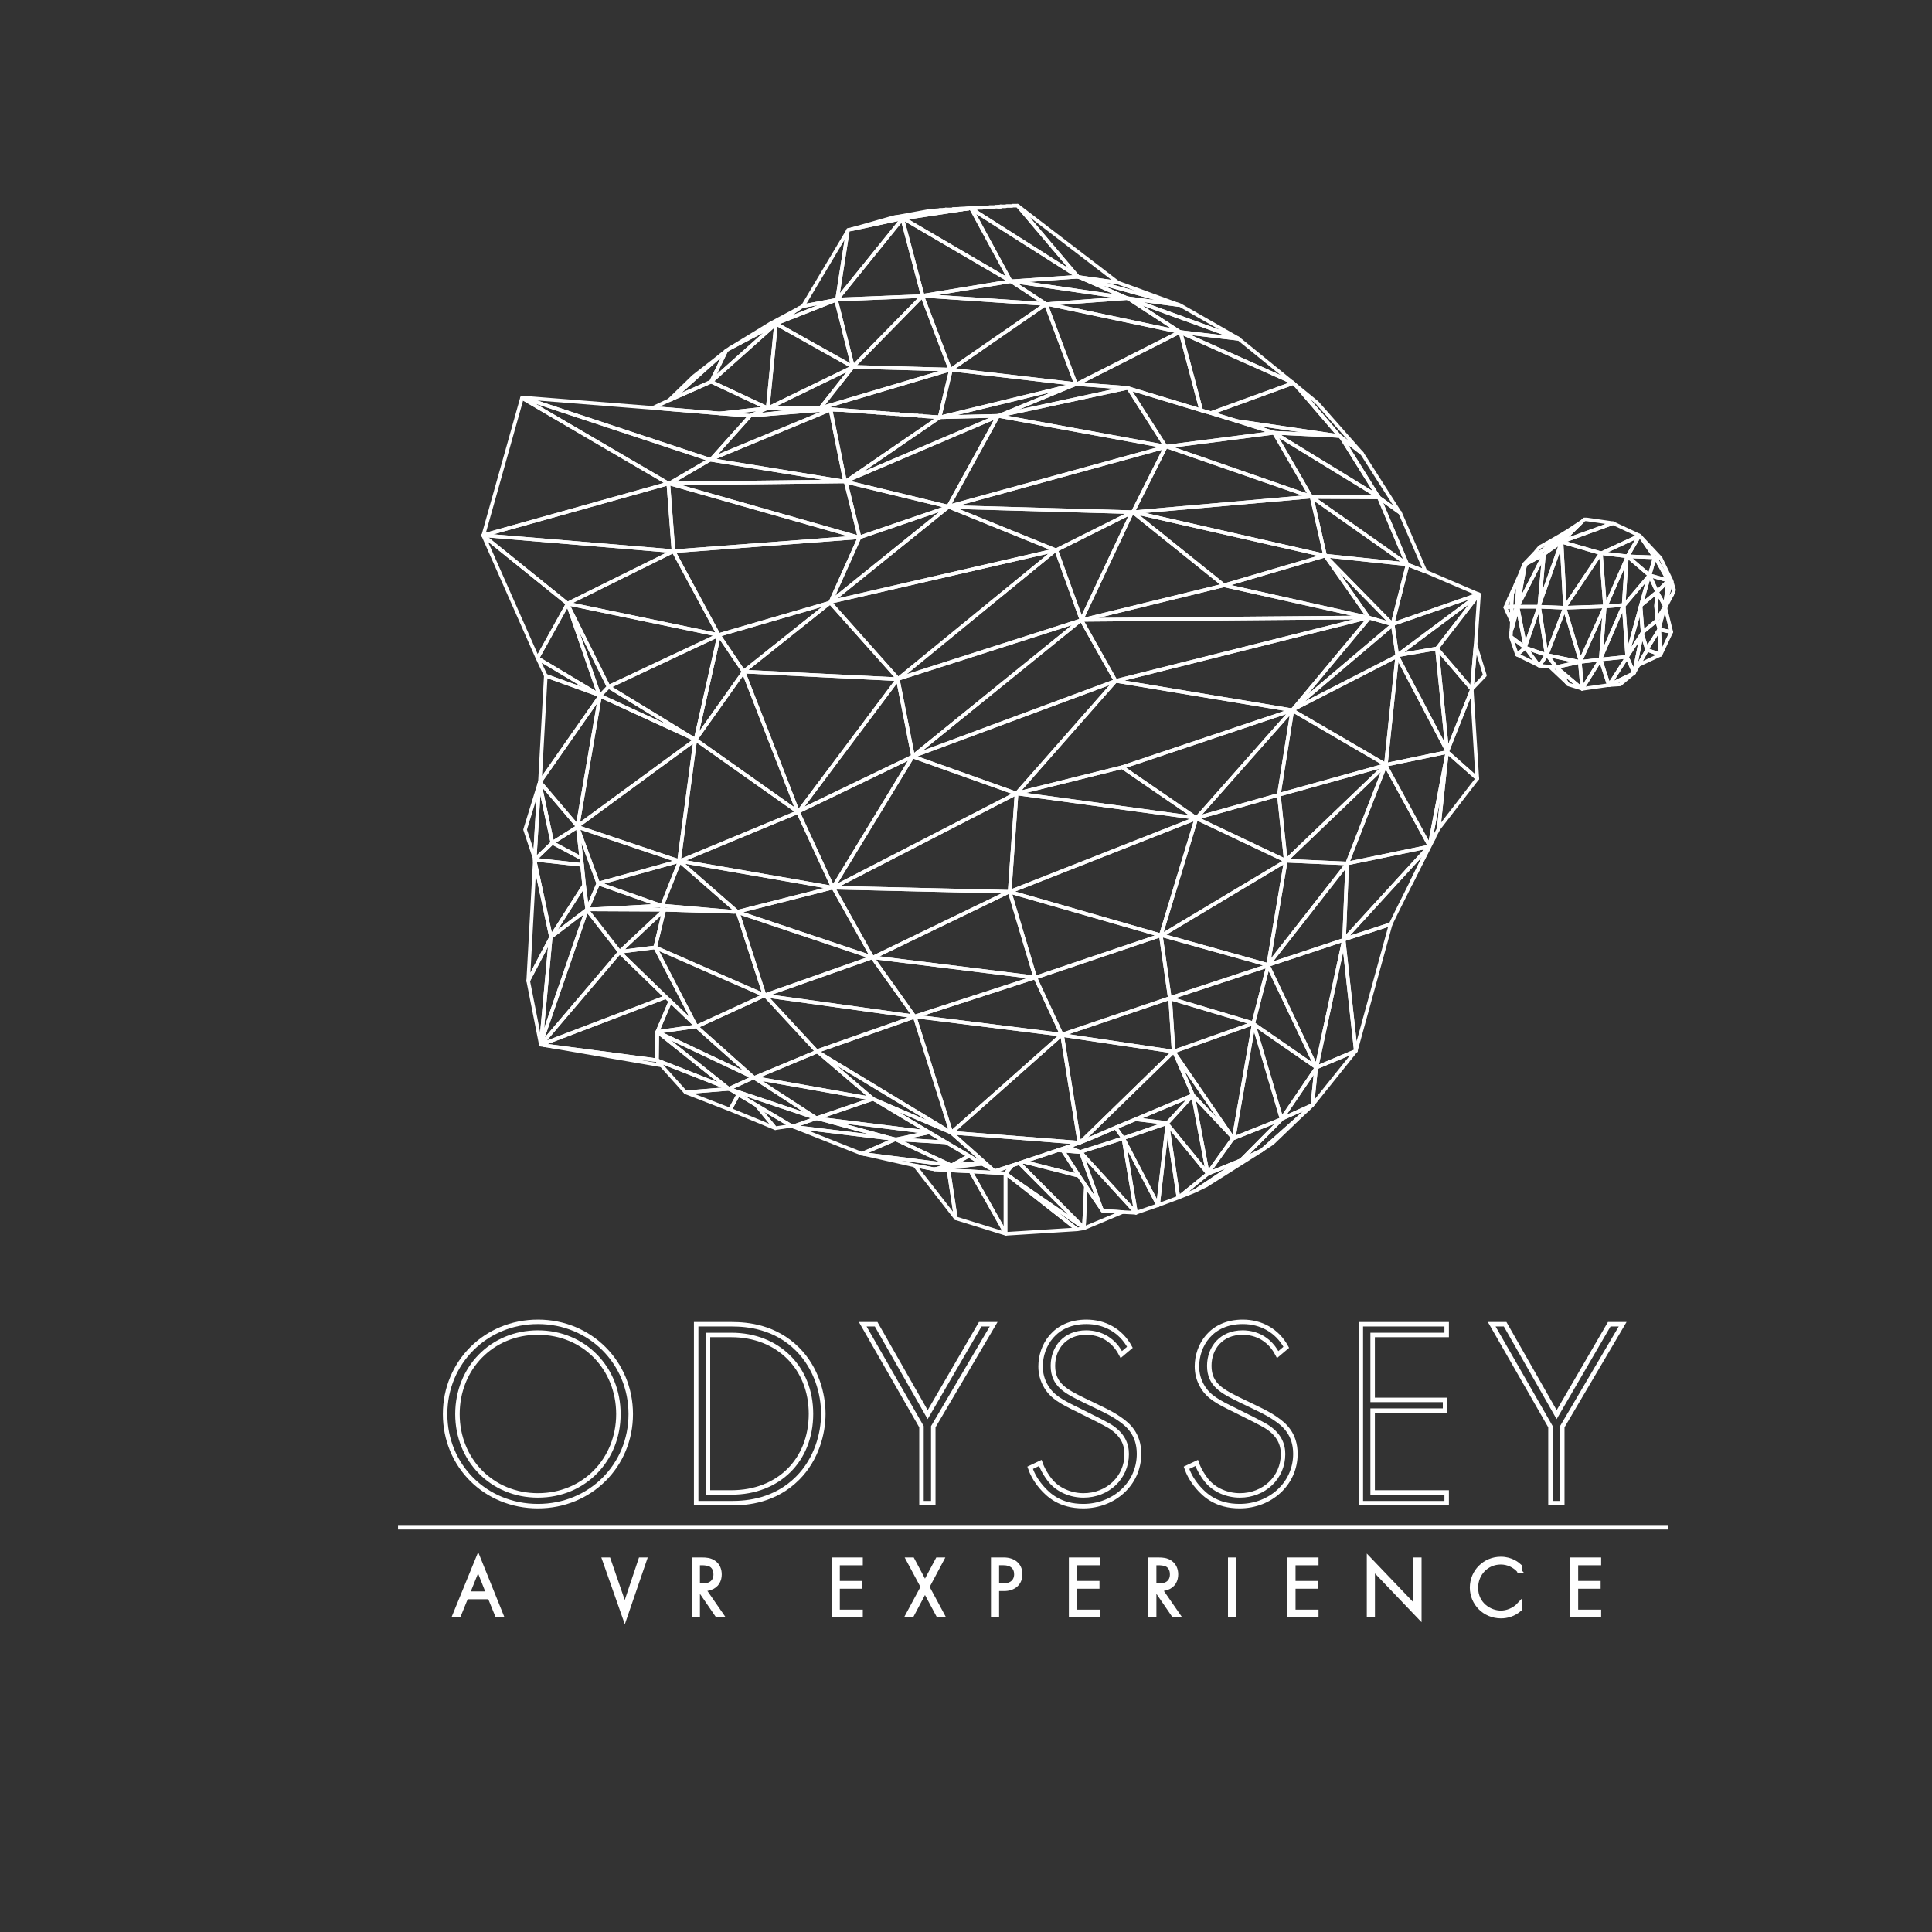 <?xml version="1.0" encoding="utf-8"?>
<!-- Generator: Adobe Illustrator 16.0.0, SVG Export Plug-In . SVG Version: 6.00 Build 0)  -->
<!DOCTYPE svg PUBLIC "-//W3C//DTD SVG 1.1//EN" "http://www.w3.org/Graphics/SVG/1.1/DTD/svg11.dtd">
<svg version="1.1" id="Layer_1" xmlns="http://www.w3.org/2000/svg" xmlns:xlink="http://www.w3.org/1999/xlink" x="0px" y="0px"
	 width="432px" height="432px" viewBox="0 0 432 432" enable-background="new 0 0 432 432" xml:space="preserve">
<rect x="0" y="0" width="432" height="432" fill="#333333" stroke="none"/>
<g>
	<g>
		
			<polyline fill="none" stroke="#FFFFFF" stroke-width="0.8" stroke-linecap="round" stroke-linejoin="round" stroke-miterlimit="10" points="
			226.455,45.987 227.535,45.987 240.887,61.729 217.193,46.683 216.962,46.604 217.35,46.525 218.352,46.525 218.661,46.45 
			219.663,46.45 219.973,46.372 220.05,46.372 221.054,46.372 221.285,46.296 221.594,46.296 222.365,46.296 222.596,46.217 
			223.215,46.217 223.754,46.217 223.754,46.142 224.758,46.142 225.143,46.063 226.301,46.063 226.455,45.987 		"/>
		
			<path fill-rule="evenodd" clip-rule="evenodd" fill="none" stroke="#FFFFFF" stroke-width="0.8" stroke-linecap="round" stroke-linejoin="round" stroke-miterlimit="10" d="
			M223.754,46.142l-0.539,0.075h0.539V46.142 M219.663,46.45h-1.312l-5.248,0.309h1.158l0.309-0.076h1.003h0.387l0.54-0.079h0.462
			l0.388-0.079h1.002V46.45h0.31H219.663 M211.483,46.837l-0.462,0.075h0.462V46.837"/>
		
			<path fill-rule="evenodd" clip-rule="evenodd" fill="none" stroke="#FFFFFF" stroke-width="0.8" stroke-linecap="round" stroke-linejoin="round" stroke-miterlimit="10" d="
			M218.661,46.45h-0.31v0.076L218.661,46.45 M215.96,46.683h-0.387l0.309,0.076L215.96,46.683 M339.203,134.658l1.158-4.785
			l-0.925,5.559l-0.077,0.229v0.233l-1.158,4.244v0.079l-0.076,0.23l-0.154,0.308l0.077-1.699l-1.004-2.237l1.157,1.928l0.617-2.083
			l0.311-1.079v-0.541l0.074-0.233V134.658 M320.683,187.292l-1.003,1.62l-0.076,0.154l-0.077,0.229l-4.015,8.183L320.683,187.292"
			/>
		
			<path fill-rule="evenodd" clip-rule="evenodd" fill="none" stroke="#FFFFFF" stroke-width="0.8" stroke-linecap="round" stroke-linejoin="round" stroke-miterlimit="10" d="
			M215.96,46.683l0.54-0.079v0.079h-0.385H215.96 M215.573,46.683h-1.003l-0.309,0.076h-1.158l-0.231,0.079H212.1h-0.617v0.075
			h-0.462h-0.85l-0.308,0.079l-2.007,0.154l-7.563,1.388l14.817-1.696h0.077l0.386-0.079h0.309L215.573,46.683 M199.444,48.687
			l2.239,0.154l-11.19,2.395L199.444,48.687 M346.537,149.088l1.466,0.079l0.154,0.154l2.161,3.319L346.537,149.088"/>
		
			<path fill-rule="evenodd" clip-rule="evenodd" fill="none" stroke="#FFFFFF" stroke-width="0.8" stroke-linecap="round" stroke-linejoin="round" stroke-miterlimit="10" d="
			M216.962,46.604H216.5v0.079h-0.385l-0.232,0.076h-0.309l-0.386,0.079h-0.077l-13.12,2.003l24.001,14.047l-8.799-16.205
			L216.962,46.604 M206.236,66.206l-19.062,0.771l-0.231,0.079l3.781,14.971L206.236,66.206"/>
		
			<path fill-rule="evenodd" clip-rule="evenodd" fill="none" stroke="#FFFFFF" stroke-width="0.8" stroke-linecap="round" stroke-linejoin="round" stroke-miterlimit="10" d="
			M215.96,46.683l-0.078,0.076l0.232-0.076H215.96 M200.293,48.533h-0.231l-0.231,0.078l-0.387,0.076l2.239,0.154h0.308l13.12-2.003
			L200.293,48.533 M178.839,68.83l-5.015,3.395l-0.31,0.158v0.075l-0.154,0.079l-10.109,5.323l8.952-5.477L178.839,68.83
			 M282.404,256.977l9.803-8.721l-7.641,7.334l-2.316,1.54L282.404,256.977"/>
		
			<polyline fill-rule="evenodd" clip-rule="evenodd" fill="none" stroke="#FFFFFF" stroke-width="0.8" stroke-linecap="round" stroke-linejoin="round" stroke-miterlimit="10" points="
			201.683,48.84 201.991,48.84 225.992,62.887 206.313,66.127 201.76,48.919 201.683,48.84 		"/>
		
			<path fill-rule="evenodd" clip-rule="evenodd" fill="none" stroke="#FFFFFF" stroke-width="0.8" stroke-linecap="round" stroke-linejoin="round" stroke-miterlimit="10" d="
			M201.76,48.919l-0.077-0.079l-11.19,2.395h-0.077l-0.233,0.075l-0.539,0.079l-0.078,0.233l-2.392,15.354L201.76,48.919
			 M212.1,261.687l4.939,0.229l7.796,13.816l0.077,0.151l-11.19-3.47L212.1,261.687"/>
		
			<path fill-rule="evenodd" clip-rule="evenodd" fill="none" stroke="#FFFFFF" stroke-width="0.8" stroke-linecap="round" stroke-linejoin="round" stroke-miterlimit="10" d="
			M240.887,61.729l-13.352-15.742l22.457,17.208l-8.721-1.233l-0.309-0.079L240.887,61.729 M368.299,145.307l-1.156-3.627
			l-1.775,8.799l1.002-1.774L368.299,145.307"/>
		
			<path fill-rule="evenodd" clip-rule="evenodd" fill="none" stroke="#FFFFFF" stroke-width="0.8" stroke-linecap="round" stroke-linejoin="round" stroke-miterlimit="10" d="
			M240.887,61.729l-23.693-15.047l8.799,16.205h0.078h0.307l14.586-1.003L240.887,61.729 M363.051,135.278l0.693-10.42
			l-4.705,10.728L363.051,135.278"/>
		
			<path fill-rule="evenodd" clip-rule="evenodd" fill="none" stroke="#FFFFFF" stroke-width="0.8" stroke-linecap="round" stroke-linejoin="round" stroke-miterlimit="10" d="
			M240.963,61.884l0.309,0.079l0.154,0.075h0.079l10.341,4.556l-25.469-3.706L240.963,61.884 M371,140.446l-0.54-1.699l-3.163,2.627
			l-0.154,0.305l1.156,3.627l0.154-0.462l2.547-4.09V140.446"/>
		
			<path fill-rule="evenodd" clip-rule="evenodd" fill="none" stroke="#FFFFFF" stroke-width="0.8" stroke-linecap="round" stroke-linejoin="round" stroke-miterlimit="10" d="
			M241.271,61.962l0.154,0.075h0.079l21.993,6.097l-13.506-4.939L241.271,61.962 M186.942,67.056l-7.409,1.387l-0.695,0.387
			l-5.015,3.395L186.942,67.056"/>
		
			<path fill-rule="evenodd" clip-rule="evenodd" fill="none" stroke="#FFFFFF" stroke-width="0.8" stroke-linecap="round" stroke-linejoin="round" stroke-miterlimit="10" d="
			M225.992,62.887h0.078l7.793,5.093l-27.55-1.853L225.992,62.887 M344.143,135.661h-4.783v0.233l1.697,8.642L344.143,135.661
			 M357.959,147.084l0.848-11.269l-5.402,11.96l-0.154,0.233l4.631-0.541L357.959,147.084"/>
		
			<path fill-rule="evenodd" clip-rule="evenodd" fill="none" stroke="#FFFFFF" stroke-width="0.8" stroke-linecap="round" stroke-linejoin="round" stroke-miterlimit="10" d="
			M226.07,62.887h0.307l25.469,3.706L252,66.669l-17.828,1.312h-0.309L226.07,62.887 M368.453,144.844l2.547-4.09l0.309,5.634
			l-3.01-1.082L368.453,144.844"/>
		
			<polyline fill-rule="evenodd" clip-rule="evenodd" fill="none" stroke="#FFFFFF" stroke-width="0.8" stroke-linecap="round" stroke-linejoin="round" stroke-miterlimit="10" points="
			201.76,48.919 206.313,66.127 206.236,66.206 187.174,66.977 201.76,48.919 		"/>
		
			<polyline fill-rule="evenodd" clip-rule="evenodd" fill="none" stroke="#FFFFFF" stroke-width="0.8" stroke-linecap="round" stroke-linejoin="round" stroke-miterlimit="10" points="
			206.236,66.206 206.313,66.127 233.863,67.98 212.641,82.644 212.487,82.644 206.236,66.206 		"/>
		
			<polyline fill-rule="evenodd" clip-rule="evenodd" fill="none" stroke="#FFFFFF" stroke-width="0.8" stroke-linecap="round" stroke-linejoin="round" stroke-miterlimit="10" points="
			251.846,66.593 241.505,62.038 263.498,68.134 263.652,68.213 252,66.669 251.846,66.593 		"/>
		
			<path fill-rule="evenodd" clip-rule="evenodd" fill="none" stroke="#FFFFFF" stroke-width="0.8" stroke-linecap="round" stroke-linejoin="round" stroke-miterlimit="10" d="
			M252,66.669l0.309,0.078l24.617,8.95l-12.965-7.409l-0.154-0.075h-0.154L252,66.669 M370.537,138.518l1.62-2.702L371,140.446
			l-0.54-1.699L370.537,138.518 M163.25,243.55l1.851,1.158l4.013,2.39l7.795,4.632l0.385,0.153l5.249-1.85L163.25,243.55"/>
		
			<path fill-rule="evenodd" clip-rule="evenodd" fill="none" stroke="#FFFFFF" stroke-width="0.8" stroke-linecap="round" stroke-linejoin="round" stroke-miterlimit="10" d="
			M252,66.669l0.309,0.078l11.498,7.484l-29.635-6.251L252,66.669 M370.537,132.421v-0.079l-3.627,3.01l-0.078,0.309l0.465,5.713
			l3.163-2.627l0.077-0.229l-0.231-3.01v-0.076L370.537,132.421 M371,140.754l2.702,0.542l-2.394,5.093L371,140.754
			 M219.588,260.219l-10.651,1.234l3.163,0.233l4.939,0.229l7.796,0.463l1.466-1.775l-3.781,1.236l-0.463-0.232L219.588,260.219"/>
		
			<path fill-rule="evenodd" clip-rule="evenodd" fill="none" stroke="#FFFFFF" stroke-width="0.8" stroke-linecap="round" stroke-linejoin="round" stroke-miterlimit="10" d="
			M187.174,66.977l2.392-15.354l-10.032,16.821l7.409-1.387L187.174,66.977 M368.838,128.64l-0.075,0.075l-1.853,6.638l3.627-3.01
			L368.838,128.64"/>
		
			<polyline fill-rule="evenodd" clip-rule="evenodd" fill="none" stroke="#FFFFFF" stroke-width="0.8" stroke-linecap="round" stroke-linejoin="round" stroke-miterlimit="10" points="
			233.863,67.98 234.172,67.98 263.807,74.231 240.81,85.884 240.576,85.884 233.863,67.98 		"/>
		
			<polyline fill-rule="evenodd" clip-rule="evenodd" fill="none" stroke="#FFFFFF" stroke-width="0.8" stroke-linecap="round" stroke-linejoin="round" stroke-miterlimit="10" points="
			186.942,67.056 173.824,72.224 173.514,72.382 190.724,82.027 186.942,67.056 		"/>
		
			<path fill-rule="evenodd" clip-rule="evenodd" fill="none" stroke="#FFFFFF" stroke-width="0.8" stroke-linecap="round" stroke-linejoin="round" stroke-miterlimit="10" d="
			M173.514,72.382v0.075l-1.852,18.831h0.076l18.908-9.186l0.077-0.076L173.514,72.382 M294.369,238.686l-14.047-9.72l6.25,21.222
			l7.718-11.348L294.369,238.686"/>
		
			<polyline fill-rule="evenodd" clip-rule="evenodd" fill="none" stroke="#FFFFFF" stroke-width="0.8" stroke-linecap="round" stroke-linejoin="round" stroke-miterlimit="10" points="
			173.514,72.457 173.36,72.536 159.005,85.346 171.663,91.288 173.514,72.457 		"/>
		
			<polyline fill-rule="evenodd" clip-rule="evenodd" fill="none" stroke="#FFFFFF" stroke-width="0.8" stroke-linecap="round" stroke-linejoin="round" stroke-miterlimit="10" points="
			263.807,74.231 252.309,66.747 276.926,75.697 277.003,75.776 263.807,74.231 		"/>
		
			<polyline fill-rule="evenodd" clip-rule="evenodd" fill="none" stroke="#FFFFFF" stroke-width="0.8" stroke-linecap="round" stroke-linejoin="round" stroke-miterlimit="10" points="
			263.807,74.231 263.961,74.31 288.965,85.5 277.003,75.776 263.807,74.231 		"/>
		
			<polyline fill-rule="evenodd" clip-rule="evenodd" fill="none" stroke="#FFFFFF" stroke-width="0.8" stroke-linecap="round" stroke-linejoin="round" stroke-miterlimit="10" points="
			263.807,74.231 263.961,74.31 268.591,91.75 252.309,86.812 252.153,86.733 240.81,85.884 263.807,74.231 		"/>
		
			<path fill-rule="evenodd" clip-rule="evenodd" fill="none" stroke="#FFFFFF" stroke-width="0.8" stroke-linecap="round" stroke-linejoin="round" stroke-miterlimit="10" d="
			M173.36,72.536l-10.109,5.323l-0.849,0.541l-3.396,6.946L173.36,72.536 M303.164,234.984l-8.795,3.701l-0.079,0.154l-0.85,8.258
			L303.164,234.984"/>
		
			<path fill-rule="evenodd" clip-rule="evenodd" fill="none" stroke="#FFFFFF" stroke-width="0.8" stroke-linecap="round" stroke-linejoin="round" stroke-miterlimit="10" d="
			M162.401,78.399l-1.004,0.85l-11.112,9.954l8.72-3.857L162.401,78.399 M168.498,240.926l-21.376-10.11l15.665,12.502l0.156,0.153
			L168.498,240.926"/>
		
			<polyline fill-rule="evenodd" clip-rule="evenodd" fill="none" stroke="#FFFFFF" stroke-width="0.8" stroke-linecap="round" stroke-linejoin="round" stroke-miterlimit="10" points="
			190.724,82.027 206.236,66.206 212.487,82.644 190.724,82.027 		"/>
		
			<path fill-rule="evenodd" clip-rule="evenodd" fill="none" stroke="#FFFFFF" stroke-width="0.8" stroke-linecap="round" stroke-linejoin="round" stroke-miterlimit="10" d="
			M190.724,82.027l-0.077,0.076l-7.254,9.186l29.095-8.645L190.724,82.027 M284.874,96.765l14.201,0.695h0.387l0.153,0.079
			l0.154,0.154l0.309,0.384l8.102,12.964L284.874,96.765"/>
		
			<polyline fill-rule="evenodd" clip-rule="evenodd" fill="none" stroke="#FFFFFF" stroke-width="0.8" stroke-linecap="round" stroke-linejoin="round" stroke-miterlimit="10" points="
			212.641,82.644 233.863,67.98 240.576,85.884 212.641,82.644 		"/>
		
			<polyline fill-rule="evenodd" clip-rule="evenodd" fill="none" stroke="#FFFFFF" stroke-width="0.8" stroke-linecap="round" stroke-linejoin="round" stroke-miterlimit="10" points="
			212.487,82.644 212.641,82.644 210.095,93.292 206.39,93.063 206.236,92.984 205.387,92.984 205.154,92.908 204.383,92.908 
			204.075,92.83 203.38,92.83 202.994,92.754 202.3,92.754 201.991,92.675 201.297,92.675 200.91,92.6 200.293,92.6 199.831,92.521 
			199.29,92.521 198.75,92.446 198.286,92.446 197.746,92.368 197.283,92.368 196.667,92.292 196.204,92.292 195.586,92.213 
			195.2,92.213 194.505,92.138 194.197,92.138 193.425,92.059 193.193,92.059 192.423,91.98 192.19,91.98 191.186,91.905 
			190.183,91.826 189.104,91.75 188.177,91.672 188.1,91.672 185.168,91.443 185.091,91.443 184.473,91.364 184.087,91.364 
			183.777,91.288 183.393,91.288 212.487,82.644 		"/>
		
			<polyline fill-rule="evenodd" clip-rule="evenodd" fill="none" stroke="#FFFFFF" stroke-width="0.8" stroke-linecap="round" stroke-linejoin="round" stroke-miterlimit="10" points="
			263.961,74.31 288.965,85.5 289.043,85.5 289.197,85.654 270.752,92.368 268.591,91.75 263.961,74.31 		"/>
		
			<polyline fill-rule="evenodd" clip-rule="evenodd" fill="none" stroke="#FFFFFF" stroke-width="0.8" stroke-linecap="round" stroke-linejoin="round" stroke-miterlimit="10" points="
			240.576,85.884 212.641,82.644 210.095,93.292 210.326,93.292 240.191,86.038 240.269,86.038 240.423,85.962 240.576,85.884 		"/>
		
			<polyline fill-rule="evenodd" clip-rule="evenodd" fill="none" stroke="#FFFFFF" stroke-width="0.8" stroke-linecap="round" stroke-linejoin="round" stroke-miterlimit="10" points="
			289.197,85.654 289.43,85.884 289.967,86.425 290.277,86.812 290.586,87.12 299.462,97.46 299.075,97.46 276.541,94.142 
			270.752,92.368 289.197,85.654 		"/>
		
			<polyline fill-rule="evenodd" clip-rule="evenodd" fill="none" stroke="#FFFFFF" stroke-width="0.8" stroke-linecap="round" stroke-linejoin="round" stroke-miterlimit="10" points="
			240.576,85.884 240.81,85.884 252.153,86.733 223.522,92.908 240.191,86.038 240.269,86.038 240.423,85.962 240.576,85.884 		"/>
		
			<polyline fill-rule="evenodd" clip-rule="evenodd" fill="none" stroke="#FFFFFF" stroke-width="0.8" stroke-linecap="round" stroke-linejoin="round" stroke-miterlimit="10" points="
			289.43,85.884 289.967,86.425 290.277,86.812 290.586,87.12 299.462,97.46 299.615,97.539 299.77,97.693 304.168,101.088 
			304.555,101.396 294.523,90.052 289.43,85.884 		"/>
		
			<polyline fill-rule="evenodd" clip-rule="evenodd" fill="none" stroke="#FFFFFF" stroke-width="0.8" stroke-linecap="round" stroke-linejoin="round" stroke-miterlimit="10" points="
			252.153,86.733 252.309,86.812 260.643,99.854 223.136,92.984 223.522,92.908 252.153,86.733 		"/>
		
			<polyline fill-rule="evenodd" clip-rule="evenodd" fill="none" stroke="#FFFFFF" stroke-width="0.8" stroke-linecap="round" stroke-linejoin="round" stroke-miterlimit="10" points="
			116.715,88.973 116.869,88.894 158.774,102.787 149.668,108.109 149.437,108.109 116.715,88.973 		"/>
		
			<path fill-rule="evenodd" clip-rule="evenodd" fill="none" stroke="#FFFFFF" stroke-width="0.8" stroke-linecap="round" stroke-linejoin="round" stroke-miterlimit="10" d="
			M150.285,89.203l11.112-9.954l-6.328,4.939l-5.479,5.323L150.285,89.203 M183.393,91.288h-0.462l-12.887,1.466l15.434-1.236
			l-0.309-0.075h-0.077l-0.619-0.079h-0.385l-0.31-0.076H183.393"/>
		
			<polyline fill-rule="evenodd" clip-rule="evenodd" fill="none" stroke="#FFFFFF" stroke-width="0.8" stroke-linecap="round" stroke-linejoin="round" stroke-miterlimit="10" points="
			150.285,89.203 159.005,85.346 171.663,91.288 171.509,91.288 160.936,92.446 145.964,91.21 149.591,89.511 150.285,89.203 		"/>
		
			<path fill-rule="evenodd" clip-rule="evenodd" fill="none" stroke="#FFFFFF" stroke-width="0.8" stroke-linecap="round" stroke-linejoin="round" stroke-miterlimit="10" d="
			M145.964,91.21l-29.095-2.316l41.905,13.893l0.309-0.154l8.643-9.649l-6.79-0.538L145.964,91.21 M123.507,188.45l6.482,3.47
			l0.154,1.469l-10.573-1.158L123.507,188.45 M155.609,229.35l-5.709-5.48l-2.932,6.871l8.72-1.236L155.609,229.35"/>
		
			<path fill-rule="evenodd" clip-rule="evenodd" fill="none" stroke="#FFFFFF" stroke-width="0.8" stroke-linecap="round" stroke-linejoin="round" stroke-miterlimit="10" d="
			M183.393,91.288l7.254-9.186l-18.908,9.186h11.192H183.393 M266.74,244.861l-4.014-9.262l12.656,18.445L266.74,244.861"/>
		
			<polyline fill-rule="evenodd" clip-rule="evenodd" fill="none" stroke="#FFFFFF" stroke-width="0.8" stroke-linecap="round" stroke-linejoin="round" stroke-miterlimit="10" points="
			171.663,91.288 171.509,91.288 167.957,92.908 168.575,92.908 168.962,92.83 169.348,92.83 169.887,92.754 170.043,92.754 
			182.93,91.288 171.738,91.288 171.663,91.288 		"/>
		
			<polyline fill-rule="evenodd" clip-rule="evenodd" fill="none" stroke="#FFFFFF" stroke-width="0.8" stroke-linecap="round" stroke-linejoin="round" stroke-miterlimit="10" points="
			185.168,91.443 185.477,91.518 185.708,91.597 188.1,91.672 185.168,91.443 		"/>
		
			<path fill-rule="evenodd" clip-rule="evenodd" fill="none" stroke="#FFFFFF" stroke-width="0.8" stroke-linecap="round" stroke-linejoin="round" stroke-miterlimit="10" d="
			M185.477,91.518l0.231,0.079l-26.625,11.036l8.643-9.649l0.156-0.076h0.076h0.618l0.387-0.078h0.386l0.539-0.076h0.156
			L185.477,91.518 M188.641,107.647l-29.867-4.86l-9.106,5.323L188.641,107.647 M146.889,237.066l1.004,1.158l5.403,6.021
			l9.647-0.774l-0.156-0.153L146.889,237.066"/>
		
			<path fill-rule="evenodd" clip-rule="evenodd" fill="none" stroke="#FFFFFF" stroke-width="0.8" stroke-linecap="round" stroke-linejoin="round" stroke-miterlimit="10" d="
			M185.708,91.597l2.393,0.076h0.077l0.926,0.078l1.079,0.076l1.003,0.079l1.004,0.075h0.233l0.771,0.079h0.231l0.772,0.079h0.308
			l0.695,0.075h0.386l0.618,0.079h0.462l0.617,0.076h0.462l0.541,0.078h0.464l0.54,0.076h0.541l0.462,0.079h0.617l0.387,0.075h0.693
			l0.31,0.079h0.694l0.386,0.076h0.695l0.308,0.078h0.771l0.232,0.076h0.85l0.154,0.079l3.705,0.229l-20.606,14.125l-0.54,0.229
			L185.708,91.597 M126.903,134.966v0.079l0.229,0.541l8.953,17.979l24.618-11.573L126.903,134.966"/>
		
			<polyline fill-rule="evenodd" clip-rule="evenodd" fill="none" stroke="#FFFFFF" stroke-width="0.8" stroke-linecap="round" stroke-linejoin="round" stroke-miterlimit="10" points="
			268.591,91.75 252.309,86.812 260.643,99.854 260.874,99.854 284.874,96.765 276.541,94.142 270.752,92.368 268.591,91.75 		"/>
		
			<polyline fill-rule="evenodd" clip-rule="evenodd" fill="none" stroke="#FFFFFF" stroke-width="0.8" stroke-linecap="round" stroke-linejoin="round" stroke-miterlimit="10" points="
			160.936,92.446 171.509,91.288 167.957,92.908 167.881,92.908 167.726,92.984 160.936,92.446 		"/>
		
			<polyline fill-rule="evenodd" clip-rule="evenodd" fill="none" stroke="#FFFFFF" stroke-width="0.8" stroke-linecap="round" stroke-linejoin="round" stroke-miterlimit="10" points="
			223.522,92.908 240.191,86.038 210.326,93.292 223.136,92.984 223.522,92.908 		"/>
		
			<polyline fill-rule="evenodd" clip-rule="evenodd" fill="none" stroke="#FFFFFF" stroke-width="0.8" stroke-linecap="round" stroke-linejoin="round" stroke-miterlimit="10" points="
			223.136,92.984 223.136,93.063 212.023,113.281 260.643,99.93 260.643,99.854 223.136,92.984 		"/>
		
			<path fill-rule="evenodd" clip-rule="evenodd" fill="none" stroke="#FFFFFF" stroke-width="0.8" stroke-linecap="round" stroke-linejoin="round" stroke-miterlimit="10" d="
			M223.136,92.984v0.079l-33.647,14.354l20.606-14.125h0.231L223.136,92.984 M120.728,174.866l13.428-19.216l-5.016,29.093
			L120.728,174.866"/>
		
			<path fill-rule="evenodd" clip-rule="evenodd" fill="none" stroke="#FFFFFF" stroke-width="0.8" stroke-linecap="round" stroke-linejoin="round" stroke-miterlimit="10" d="
			M276.541,94.142l8.333,2.624l14.201,0.695L276.541,94.142 M299.77,97.693l0.309,0.384l8.102,12.964l0.078,0.158l4.631,3.319
			l0.154,0.075l-0.154-0.154l-8.334-13.043l-0.387-0.308L299.77,97.693"/>
		
			<polyline fill-rule="evenodd" clip-rule="evenodd" fill="none" stroke="#FFFFFF" stroke-width="0.8" stroke-linecap="round" stroke-linejoin="round" stroke-miterlimit="10" points="
			260.643,99.854 260.874,99.854 293.132,111.041 253.543,114.518 253.311,114.518 260.643,99.93 260.643,99.854 		"/>
		
			<polyline fill-rule="evenodd" clip-rule="evenodd" fill="none" stroke="#FFFFFF" stroke-width="0.8" stroke-linecap="round" stroke-linejoin="round" stroke-miterlimit="10" points="
			284.874,96.765 260.874,99.854 293.132,111.041 284.874,96.765 		"/>
		
			<path fill-rule="evenodd" clip-rule="evenodd" fill="none" stroke="#FFFFFF" stroke-width="0.8" stroke-linecap="round" stroke-linejoin="round" stroke-miterlimit="10" d="
			M159.083,102.633l26.625-11.036l3.242,16.05h-0.308l-29.867-4.86L159.083,102.633 M166.262,150.17l-5.48-8.104l-5.247,23.308
			l10.728-15.128V150.17"/>
		
			<polyline fill-rule="evenodd" clip-rule="evenodd" fill="none" stroke="#FFFFFF" stroke-width="0.8" stroke-linecap="round" stroke-linejoin="round" stroke-miterlimit="10" points="
			189.489,107.417 223.136,93.063 212.023,113.281 189.104,107.726 188.949,107.647 189.489,107.417 		"/>
		
			<polyline fill-rule="evenodd" clip-rule="evenodd" fill="none" stroke="#FFFFFF" stroke-width="0.8" stroke-linecap="round" stroke-linejoin="round" stroke-miterlimit="10" points="
			188.641,107.647 188.949,107.647 189.104,107.726 192.19,120.148 191.958,120.148 149.668,108.109 188.641,107.647 		"/>
		
			<polyline fill-rule="evenodd" clip-rule="evenodd" fill="none" stroke="#FFFFFF" stroke-width="0.8" stroke-linecap="round" stroke-linejoin="round" stroke-miterlimit="10" points="
			149.437,108.109 116.715,88.973 108.072,119.687 149.437,108.109 		"/>
		
			<polyline fill-rule="evenodd" clip-rule="evenodd" fill="none" stroke="#FFFFFF" stroke-width="0.8" stroke-linecap="round" stroke-linejoin="round" stroke-miterlimit="10" points="
			149.437,108.109 149.668,108.109 191.958,120.148 150.903,123.238 150.595,123.238 149.437,108.109 		"/>
		
			<polyline fill-rule="evenodd" clip-rule="evenodd" fill="none" stroke="#FFFFFF" stroke-width="0.8" stroke-linecap="round" stroke-linejoin="round" stroke-miterlimit="10" points="
			293.132,111.041 284.874,96.765 308.18,111.041 308.258,111.199 293.287,111.12 293.132,111.041 		"/>
		
			<polyline fill-rule="evenodd" clip-rule="evenodd" fill="none" stroke="#FFFFFF" stroke-width="0.8" stroke-linecap="round" stroke-linejoin="round" stroke-miterlimit="10" points="
			293.132,111.041 293.287,111.12 296.297,124.238 253.543,114.518 293.132,111.041 		"/>
		
			<polyline fill-rule="evenodd" clip-rule="evenodd" fill="none" stroke="#FFFFFF" stroke-width="0.8" stroke-linecap="round" stroke-linejoin="round" stroke-miterlimit="10" points="
			293.287,111.12 308.258,111.199 308.49,111.583 314.664,126.17 293.287,111.12 		"/>
		
			<polyline fill-rule="evenodd" clip-rule="evenodd" fill="none" stroke="#FFFFFF" stroke-width="0.8" stroke-linecap="round" stroke-linejoin="round" stroke-miterlimit="10" points="
			308.258,111.199 308.49,111.583 314.664,126.17 314.741,126.246 318.523,127.712 318.754,127.79 313.043,114.593 312.889,114.518 
			308.258,111.199 		"/>
		
			<polyline fill-rule="evenodd" clip-rule="evenodd" fill="none" stroke="#FFFFFF" stroke-width="0.8" stroke-linecap="round" stroke-linejoin="round" stroke-miterlimit="10" points="
			189.104,107.726 212.023,113.281 212.023,113.36 192.19,120.148 189.104,107.726 		"/>
		
			<polyline fill-rule="evenodd" clip-rule="evenodd" fill="none" stroke="#FFFFFF" stroke-width="0.8" stroke-linecap="round" stroke-linejoin="round" stroke-miterlimit="10" points="
			212.023,113.281 260.643,99.93 253.311,114.518 253.157,114.518 212.254,113.36 212.023,113.36 212.023,113.281 		"/>
		
			<polyline fill-rule="evenodd" clip-rule="evenodd" fill="none" stroke="#FFFFFF" stroke-width="0.8" stroke-linecap="round" stroke-linejoin="round" stroke-miterlimit="10" points="
			212.023,113.36 212.254,113.36 236.025,123.005 185.708,134.583 212.023,113.36 		"/>
		
			<polyline fill-rule="evenodd" clip-rule="evenodd" fill="none" stroke="#FFFFFF" stroke-width="0.8" stroke-linecap="round" stroke-linejoin="round" stroke-miterlimit="10" points="
			212.254,113.36 253.157,114.518 236.179,123.005 236.025,123.005 212.254,113.36 		"/>
		
			<path fill-rule="evenodd" clip-rule="evenodd" fill="none" stroke="#FFFFFF" stroke-width="0.8" stroke-linecap="round" stroke-linejoin="round" stroke-miterlimit="10" d="
			M253.311,114.518h-0.153l-11.344,24.076h0.308l31.562-7.717L253.311,114.518 M262.417,235.138l-24.927-3.706l3.859,24.08
			l0.23-0.077L262.417,235.138"/>
		
			<polyline fill-rule="evenodd" clip-rule="evenodd" fill="none" stroke="#FFFFFF" stroke-width="0.8" stroke-linecap="round" stroke-linejoin="round" stroke-miterlimit="10" points="
			253.311,114.518 253.543,114.518 296.297,124.238 273.684,130.876 253.311,114.518 		"/>
		
			<path fill-rule="evenodd" clip-rule="evenodd" fill="none" stroke="#FFFFFF" stroke-width="0.8" stroke-linecap="round" stroke-linejoin="round" stroke-miterlimit="10" d="
			M353.867,116.521l0.154-0.154l0.232-0.229h0.541l5.863,0.849l-11.498,4.166l4.014-3.936L353.867,116.521 M286.496,250.263
			l-0.154,0.233l-8.797,8.874l-0.155,0.076l-0.308,0.153l-7.025,2.857v-0.078l5.635-7.871h0.154L286.496,250.263"/>
		
			<polyline fill-rule="evenodd" clip-rule="evenodd" fill="none" stroke="#FFFFFF" stroke-width="0.8" stroke-linecap="round" stroke-linejoin="round" stroke-miterlimit="10" points="
			353.867,116.521 353.174,117.217 345.919,123.393 345.61,123.622 348.619,120.148 350.008,119.07 350.086,118.991 350.24,118.916 
			353.867,116.521 		"/>
		
			<path fill-rule="evenodd" clip-rule="evenodd" fill="none" stroke="#FFFFFF" stroke-width="0.8" stroke-linecap="round" stroke-linejoin="round" stroke-miterlimit="10" d="
			M108.072,119.687l41.365-11.577l1.158,15.128L108.072,119.687 M261.569,223.178l0.077,0.075l0.771,11.885l-24.927-3.706
			l-0.076-0.076L261.569,223.178"/>
		
			<polyline fill-rule="evenodd" clip-rule="evenodd" fill="none" stroke="#FFFFFF" stroke-width="0.8" stroke-linecap="round" stroke-linejoin="round" stroke-miterlimit="10" points="
			108.072,119.687 108.072,119.765 126.903,134.966 150.595,123.238 108.072,119.687 		"/>
		
			<path fill-rule="evenodd" clip-rule="evenodd" fill="none" stroke="#FFFFFF" stroke-width="0.8" stroke-linecap="round" stroke-linejoin="round" stroke-miterlimit="10" d="
			M360.658,116.987l5.943,2.778l0.23,0.229l3.166,4.63l-6.099-0.229l2.702-4.63l-8.489,3.935h-0.153l-8.799-2.548L360.658,116.987
			 M359.734,153.181l-1.854-5.713l-4.092,6.562L359.734,153.181"/>
		
			<polyline fill-rule="evenodd" clip-rule="evenodd" fill="none" stroke="#FFFFFF" stroke-width="0.8" stroke-linecap="round" stroke-linejoin="round" stroke-miterlimit="10" points="
			348.619,120.148 350.008,119.07 345.61,121.615 348.619,120.148 		"/>
		
			<polyline fill-rule="evenodd" clip-rule="evenodd" fill="none" stroke="#FFFFFF" stroke-width="0.8" stroke-linecap="round" stroke-linejoin="round" stroke-miterlimit="10" points="
			191.958,120.148 192.19,120.148 185.708,134.583 185.63,134.736 160.704,141.991 150.595,123.238 150.903,123.238 
			191.958,120.148 		"/>
		
			<polyline fill-rule="evenodd" clip-rule="evenodd" fill="none" stroke="#FFFFFF" stroke-width="0.8" stroke-linecap="round" stroke-linejoin="round" stroke-miterlimit="10" points="
			192.19,120.148 212.023,113.36 185.708,134.583 192.19,120.148 		"/>
		
			<polyline fill-rule="evenodd" clip-rule="evenodd" fill="none" stroke="#FFFFFF" stroke-width="0.8" stroke-linecap="round" stroke-linejoin="round" stroke-miterlimit="10" points="
			349.16,121.152 353.174,117.217 345.919,123.393 349.16,121.152 		"/>
		
			<polyline fill-rule="evenodd" clip-rule="evenodd" fill="none" stroke="#FFFFFF" stroke-width="0.8" stroke-linecap="round" stroke-linejoin="round" stroke-miterlimit="10" points="
			349.16,121.152 349.16,121.231 349.932,135.661 357.959,123.7 349.16,121.152 		"/>
		
			<path fill-rule="evenodd" clip-rule="evenodd" fill="none" stroke="#FFFFFF" stroke-width="0.8" stroke-linecap="round" stroke-linejoin="round" stroke-miterlimit="10" d="
			M349.16,121.152v0.079l-4.938,13.889l1.003-11.036l0.076-0.154l0.31-0.308l0.309-0.229L349.16,121.152 M226.301,260.604
			l1.62-0.537l14.277,14.351l-16.128-11.11l-0.078-0.078l-0.232-0.155l-0.925-0.694L226.301,260.604"/>
		
			<path fill-rule="evenodd" clip-rule="evenodd" fill="none" stroke="#FFFFFF" stroke-width="0.8" stroke-linecap="round" stroke-linejoin="round" stroke-miterlimit="10" d="
			M348.619,120.148l-3.009,1.466l-1.312,0.695l-0.85,1.003l-0.309,0.387l-0.076,0.076l-1.699,2.161L348.619,120.148 M340.98,126.554
			l-1.004,2.086l-0.54,1.312h0.077v0.076l-0.311,4.631l1.158-4.785v-0.076l0.078-0.308l0.078-0.387L340.98,126.554 M373.006,129.873
			v-0.076l0.771,0.229l-1.387,4.631L373.006,129.873 M276,260.448l1.082-0.849l-7.025,2.857l-6.559,5.326l3.627-1.466l0.077-0.078
			l0.077-0.077h0.154l8.334-5.559l0.078-0.074L276,260.448 M212.564,260.529l-19.294-2.47l11.268,2.544l4.399,0.85L212.564,260.529"
			/>
		
			<polyline fill-rule="evenodd" clip-rule="evenodd" fill="none" stroke="#FFFFFF" stroke-width="0.8" stroke-linecap="round" stroke-linejoin="round" stroke-miterlimit="10" points="
			236.179,123.005 253.157,114.518 241.813,138.593 236.179,123.005 		"/>
		
			<polyline fill-rule="evenodd" clip-rule="evenodd" fill="none" stroke="#FFFFFF" stroke-width="0.8" stroke-linecap="round" stroke-linejoin="round" stroke-miterlimit="10" points="
			236.025,123.005 236.179,123.005 241.813,138.593 241.813,138.672 241.58,138.747 200.833,151.791 236.025,123.005 		"/>
		
			<polyline fill-rule="evenodd" clip-rule="evenodd" fill="none" stroke="#FFFFFF" stroke-width="0.8" stroke-linecap="round" stroke-linejoin="round" stroke-miterlimit="10" points="
			348.619,120.148 345.61,123.622 345.301,123.93 341.211,126.091 341.365,125.937 348.619,120.148 		"/>
		
			<path fill-rule="evenodd" clip-rule="evenodd" fill="none" stroke="#FFFFFF" stroke-width="0.8" stroke-linecap="round" stroke-linejoin="round" stroke-miterlimit="10" d="
			M358.112,123.7l8.489-3.935l-2.702,4.63L358.112,123.7 M363.824,146.851v0.079l-4.015,6.25h-0.075l-1.854-5.713L363.824,146.851"
			/>
		
			<path fill-rule="evenodd" clip-rule="evenodd" fill="none" stroke="#FFFFFF" stroke-width="0.8" stroke-linecap="round" stroke-linejoin="round" stroke-miterlimit="10" d="
			M357.959,123.7h0.153l5.787,0.695l-0.155,0.462l-4.705,10.728h-0.154L357.959,123.7 M344.143,135.661l5.713,0.233v0.154
			l-4.014,10.419L344.143,135.661 M261.028,251.111l5.712-6.25l3.316,17.518l-9.028-11.033V251.111"/>
		
			<path fill-rule="evenodd" clip-rule="evenodd" fill="none" stroke="#FFFFFF" stroke-width="0.8" stroke-linecap="round" stroke-linejoin="round" stroke-miterlimit="10" d="
			M345.301,123.93l-0.076,0.154l-5.788,11.347l0.925-5.559v-0.076l0.078-0.308l0.078-0.387l0.463-2.548l0.23-0.462L345.301,123.93
			 M353.25,148.009l-5.247,1.158l0.154,0.154l5.479,4.63l0.153,0.079L353.25,148.009"/>
		
			<polyline fill-rule="evenodd" clip-rule="evenodd" fill="none" stroke="#FFFFFF" stroke-width="0.8" stroke-linecap="round" stroke-linejoin="round" stroke-miterlimit="10" points="
			296.297,124.238 293.287,111.12 314.664,126.17 296.297,124.238 		"/>
		
			<polyline fill-rule="evenodd" clip-rule="evenodd" fill="none" stroke="#FFFFFF" stroke-width="0.8" stroke-linecap="round" stroke-linejoin="round" stroke-miterlimit="10" points="
			296.297,124.238 296.374,124.317 311.346,139.597 314.741,126.246 314.664,126.17 296.297,124.238 		"/>
		
			<polyline fill-rule="evenodd" clip-rule="evenodd" fill="none" stroke="#FFFFFF" stroke-width="0.8" stroke-linecap="round" stroke-linejoin="round" stroke-miterlimit="10" points="
			296.297,124.238 296.374,124.317 306.021,138.055 305.788,138.055 273.684,130.876 296.297,124.238 		"/>
		
			<polyline fill-rule="evenodd" clip-rule="evenodd" fill="none" stroke="#FFFFFF" stroke-width="0.8" stroke-linecap="round" stroke-linejoin="round" stroke-miterlimit="10" points="
			369.998,124.625 366.832,119.995 371.309,124.78 369.998,124.625 		"/>
		
			<polyline fill-rule="evenodd" clip-rule="evenodd" fill="none" stroke="#FFFFFF" stroke-width="0.8" stroke-linecap="round" stroke-linejoin="round" stroke-miterlimit="10" points="
			363.899,124.396 369.998,124.625 368.838,128.64 363.899,124.396 		"/>
		
			<polyline fill-rule="evenodd" clip-rule="evenodd" fill="none" stroke="#FFFFFF" stroke-width="0.8" stroke-linecap="round" stroke-linejoin="round" stroke-miterlimit="10" points="
			369.998,124.625 371.309,124.78 373.702,129.719 373.777,130.027 373.006,129.797 370.46,125.245 369.998,124.625 		"/>
		
			<polyline fill-rule="evenodd" clip-rule="evenodd" fill="none" stroke="#FFFFFF" stroke-width="0.8" stroke-linecap="round" stroke-linejoin="round" stroke-miterlimit="10" points="
			363.899,124.396 363.744,124.858 363.051,135.278 363.205,135.278 368.763,128.715 368.838,128.64 363.899,124.396 		"/>
		
			<path fill-rule="evenodd" clip-rule="evenodd" fill="none" stroke="#FFFFFF" stroke-width="0.8" stroke-linecap="round" stroke-linejoin="round" stroke-miterlimit="10" d="
			M369.998,124.625l0.462,0.62l2.546,4.552l-4.168-1.158L369.998,124.625 M338.201,140.138l1.158-4.244l1.697,8.642v0.309
			l-3.24-2.47l0.076-1.079v-0.079l0.078-0.384v-0.079l0.154-0.308l0.076-0.23V140.138"/>
		
			<path fill-rule="evenodd" clip-rule="evenodd" fill="none" stroke="#FFFFFF" stroke-width="0.8" stroke-linecap="round" stroke-linejoin="round" stroke-miterlimit="10" d="
			M343.064,123.776l-1.699,2.161l-0.154,0.154l-0.23,0.462l-1.004,2.086l0.23-0.928v-0.076l0.079-0.233l0.538-1.312L343.064,123.776
			 M338.125,132.729l-0.695,1.158l-0.85,1.928l1.391-0.154l0.23,3.086l0.617-2.083l0.311-1.079l-1.158,0.076v-0.462L338.125,132.729
			"/>
		
			<path fill-rule="evenodd" clip-rule="evenodd" fill="none" stroke="#FFFFFF" stroke-width="0.8" stroke-linecap="round" stroke-linejoin="round" stroke-miterlimit="10" d="
			M318.523,127.712l-3.782-1.466l-3.396,13.352l19.293-6.714l-11.885-5.093L318.523,127.712 M315.512,197.478l4.015-8.183
			l-18.985,20.759l10.419-3.395l1.235-2.547l0.076-0.154l0.078-0.155l0.076-0.154l0.077-0.154l0.077-0.155l0.077-0.154l0.077-0.154
			l0.077-0.155l0.077-0.154l0.078-0.154l0.076-0.154l0.076-0.154l0.078-0.154l0.076-0.157l0.078-0.154l0.078-0.154l0.075-0.154
			l0.079-0.154l0.076-0.154l0.078-0.154l0.076-0.154l0.077-0.154l0.077-0.154l0.078-0.154l0.076-0.154l0.077-0.154l0.079-0.155
			l0.075-0.154l0.079-0.154l0.076-0.157l0.077-0.155l0.077-0.154l0.077-0.154l0.077-0.154l0.077-0.154l0.077-0.154l0.077-0.154
			l0.077-0.154l0.076-0.154l0.078-0.154l0.076-0.154l0.079-0.154L315.512,197.478"/>
		
			<path fill-rule="evenodd" clip-rule="evenodd" fill="none" stroke="#FFFFFF" stroke-width="0.8" stroke-linecap="round" stroke-linejoin="round" stroke-miterlimit="10" d="
			M340.207,127.712l-0.23,0.928l-0.54,1.312l-0.927,1.696h-0.076l0.076-0.154l0.078-0.076l0.076-0.154l0.077-0.233l0.155-0.384
			l0.078-0.157l0.154-0.384L340.207,127.712 M372.236,135.661h0.23l-0.076,0.309L372.236,135.661"/>
		
			<polyline fill-rule="evenodd" clip-rule="evenodd" fill="none" stroke="#FFFFFF" stroke-width="0.8" stroke-linecap="round" stroke-linejoin="round" stroke-miterlimit="10" points="
			368.838,128.64 373.006,129.797 373.006,129.873 370.537,132.342 368.838,128.64 		"/>
		
			<polyline fill-rule="evenodd" clip-rule="evenodd" fill="none" stroke="#FFFFFF" stroke-width="0.8" stroke-linecap="round" stroke-linejoin="round" stroke-miterlimit="10" points="
			339.514,129.951 339.437,129.951 338.51,131.647 338.125,132.729 337.971,135.199 337.971,135.661 339.129,135.585 
			339.129,135.045 339.203,134.812 339.203,134.658 339.514,130.027 339.514,129.951 		"/>
		
			<path fill-rule="evenodd" clip-rule="evenodd" fill="none" stroke="#FFFFFF" stroke-width="0.8" stroke-linecap="round" stroke-linejoin="round" stroke-miterlimit="10" d="
			M338.434,131.647h0.076l-0.385,1.082l-0.695,1.158L338.434,131.647 M372.236,135.432l1.695-2.548l-1.465,2.778h-0.23V135.432"/>
		
			<path fill-rule="evenodd" clip-rule="evenodd" fill="none" stroke="#FFFFFF" stroke-width="0.8" stroke-linecap="round" stroke-linejoin="round" stroke-miterlimit="10" d="
			M373.006,129.873l-2.469,2.469v0.079l1.699,3.011l0.074-0.466l0.08-0.229v-0.079L373.006,129.873 M357.881,147.468l-4.631,0.541
			l0.539,6.021L357.881,147.468 M249.453,252.116l-5.17,2.235l-2.703,1.083l-0.23,0.077l-2.547,0.928l2.702,1.157l9.646-3.089
			L249.453,252.116 M199.752,254.66l-22.226-2.699l15.205,6.021l7.484-3.241h-0.152l-0.231-0.08H199.752"/>
		
			<path fill-rule="evenodd" clip-rule="evenodd" fill="none" stroke="#FFFFFF" stroke-width="0.8" stroke-linecap="round" stroke-linejoin="round" stroke-miterlimit="10" d="
			M374.318,131.88l-0.541-1.853l-1.387,4.631v0.079l-0.08,0.229l-0.074,0.466l1.695-2.548v-0.075l0.078-0.157l0.154-0.23
			L374.318,131.88 M236.487,257.21l2.315-0.771l2.702,1.157l-3.86-0.312L236.487,257.21"/>
		
			<polyline fill-rule="evenodd" clip-rule="evenodd" fill="none" stroke="#FFFFFF" stroke-width="0.8" stroke-linecap="round" stroke-linejoin="round" stroke-miterlimit="10" points="
			330.639,132.883 330.717,132.883 329.943,144.228 329.096,154.105 321.301,144.998 330.562,133.038 330.639,132.883 		"/>
		
			<polyline fill-rule="evenodd" clip-rule="evenodd" fill="none" stroke="#FFFFFF" stroke-width="0.8" stroke-linecap="round" stroke-linejoin="round" stroke-miterlimit="10" points="
			330.639,132.883 330.562,133.038 312.426,146.543 311.422,139.675 311.346,139.597 330.639,132.883 		"/>
		
			<polyline fill-rule="evenodd" clip-rule="evenodd" fill="none" stroke="#FFFFFF" stroke-width="0.8" stroke-linecap="round" stroke-linejoin="round" stroke-miterlimit="10" points="
			185.708,134.583 236.025,123.005 200.833,151.791 185.63,134.736 185.708,134.583 		"/>
		
			<polyline fill-rule="evenodd" clip-rule="evenodd" fill="none" stroke="#FFFFFF" stroke-width="0.8" stroke-linecap="round" stroke-linejoin="round" stroke-miterlimit="10" points="
			126.903,134.966 108.072,119.765 120.188,147.16 126.903,135.045 126.903,134.966 		"/>
		
			<path fill-rule="evenodd" clip-rule="evenodd" fill="none" stroke="#FFFFFF" stroke-width="0.8" stroke-linecap="round" stroke-linejoin="round" stroke-miterlimit="10" d="
			M126.903,134.966l23.691-11.728l10.109,18.753L126.903,134.966 M152.061,192.54l26.393-10.96l7.794,16.903h-0.076L152.061,192.54
			 M231.471,218.546h0.156l27.936-9.415l2.007,14.047l-24.155,8.178L231.471,218.546"/>
		
			<path fill-rule="evenodd" clip-rule="evenodd" fill="none" stroke="#FFFFFF" stroke-width="0.8" stroke-linecap="round" stroke-linejoin="round" stroke-miterlimit="10" d="
			M344.222,135.12l1.003-11.036l-5.788,11.347l-0.077,0.229h4.783L344.222,135.12 M367.297,141.374l-0.465-5.713l-3.008,10.882
			v0.308l3.318-5.172L367.297,141.374"/>
		
			<polyline fill-rule="evenodd" clip-rule="evenodd" fill="none" stroke="#FFFFFF" stroke-width="0.8" stroke-linecap="round" stroke-linejoin="round" stroke-miterlimit="10" points="
			344.222,135.12 349.16,121.231 349.932,135.661 349.855,135.894 358.885,135.585 358.807,135.815 353.404,147.776 
			349.855,136.048 349.855,135.894 344.143,135.661 344.222,135.12 		"/>
		
			<polyline fill-rule="evenodd" clip-rule="evenodd" fill="none" stroke="#FFFFFF" stroke-width="0.8" stroke-linecap="round" stroke-linejoin="round" stroke-miterlimit="10" points="
			363.205,135.278 368.763,128.715 366.91,135.353 366.832,135.661 363.824,146.543 363.051,135.278 363.205,135.278 		"/>
		
			<polyline fill-rule="evenodd" clip-rule="evenodd" fill="none" stroke="#FFFFFF" stroke-width="0.8" stroke-linecap="round" stroke-linejoin="round" stroke-miterlimit="10" points="
			370.306,135.432 370.537,132.421 372.236,135.432 372.236,135.661 372.157,135.815 370.537,138.518 370.306,135.507 
			370.306,135.432 		"/>
		
			<path fill-rule="evenodd" clip-rule="evenodd" fill="none" stroke="#FFFFFF" stroke-width="0.8" stroke-linecap="round" stroke-linejoin="round" stroke-miterlimit="10" d="
			M126.903,135.045l0.229,0.541l6.869,19.832l-13.813-8.258L126.903,135.045 M120.65,175.099l-0.077,0.154l-1.003,16.746v0.233
			l3.937-3.781L120.65,175.099"/>
		
			<polyline fill-rule="evenodd" clip-rule="evenodd" fill="none" stroke="#FFFFFF" stroke-width="0.8" stroke-linecap="round" stroke-linejoin="round" stroke-miterlimit="10" points="
			358.885,135.585 357.959,123.7 349.932,135.661 349.855,135.894 358.885,135.585 		"/>
		
			<path fill-rule="evenodd" clip-rule="evenodd" fill="none" stroke="#FFFFFF" stroke-width="0.8" stroke-linecap="round" stroke-linejoin="round" stroke-miterlimit="10" d="
			M358.885,135.585h0.154l4.012-0.308l-5.092,11.806l0.848-11.269L358.885,135.585 M275.383,254.045l-8.643-9.184l3.316,17.518
			l5.635-7.871L275.383,254.045"/>
		
			<path fill-rule="evenodd" clip-rule="evenodd" fill="none" stroke="#FFFFFF" stroke-width="0.8" stroke-linecap="round" stroke-linejoin="round" stroke-miterlimit="10" d="
			M372.236,135.661l-0.079,0.154L371,140.446v0.308l2.702,0.542l-1.312-5.326L372.236,135.661 M341.057,144.536l3.086-8.875
			l1.699,10.806l-4.708-1.623h-0.077V144.536"/>
		
			<path fill-rule="evenodd" clip-rule="evenodd" fill="none" stroke="#FFFFFF" stroke-width="0.8" stroke-linecap="round" stroke-linejoin="round" stroke-miterlimit="10" d="
			M337.971,135.661l-1.391,0.154l0.464,1.003l1.157,1.928L337.971,135.661 M341.057,144.844h0.077l2.934,3.938l-4.864-2.394
			L341.057,144.844 M207.779,253.195l-24.849-3.086l16.822,4.551h0.079l0.231,0.08h0.152h0.31L207.779,253.195"/>
		
			<polyline fill-rule="evenodd" clip-rule="evenodd" fill="none" stroke="#FFFFFF" stroke-width="0.8" stroke-linecap="round" stroke-linejoin="round" stroke-miterlimit="10" points="
			305.788,138.055 273.684,130.876 242.121,138.593 305.788,138.055 		"/>
		
			<polyline fill-rule="evenodd" clip-rule="evenodd" fill="none" stroke="#FFFFFF" stroke-width="0.8" stroke-linecap="round" stroke-linejoin="round" stroke-miterlimit="10" points="
			306.021,138.055 296.374,124.317 311.346,139.597 306.176,138.131 306.021,138.055 		"/>
		
			<polyline fill-rule="evenodd" clip-rule="evenodd" fill="none" stroke="#FFFFFF" stroke-width="0.8" stroke-linecap="round" stroke-linejoin="round" stroke-miterlimit="10" points="
			305.788,138.055 306.021,138.055 249.453,152.253 241.813,138.672 241.813,138.593 242.121,138.593 305.788,138.055 		"/>
		
			<polyline fill-rule="evenodd" clip-rule="evenodd" fill="none" stroke="#FFFFFF" stroke-width="0.8" stroke-linecap="round" stroke-linejoin="round" stroke-miterlimit="10" points="
			306.021,138.055 306.176,138.131 289.197,158.503 289.119,158.658 288.965,158.815 249.529,152.253 249.453,152.253 
			306.021,138.055 		"/>
		
			<polyline fill-rule="evenodd" clip-rule="evenodd" fill="none" stroke="#FFFFFF" stroke-width="0.8" stroke-linecap="round" stroke-linejoin="round" stroke-miterlimit="10" points="
			241.813,138.672 241.58,138.747 204.152,169.077 249.453,152.253 241.813,138.672 		"/>
		
			<polyline fill-rule="evenodd" clip-rule="evenodd" fill="none" stroke="#FFFFFF" stroke-width="0.8" stroke-linecap="round" stroke-linejoin="round" stroke-miterlimit="10" points="
			306.176,138.131 311.346,139.597 311.422,139.675 289.197,158.503 306.176,138.131 		"/>
		
			<polyline fill-rule="evenodd" clip-rule="evenodd" fill="none" stroke="#FFFFFF" stroke-width="0.8" stroke-linecap="round" stroke-linejoin="round" stroke-miterlimit="10" points="
			160.704,141.991 185.63,134.736 166.262,150.17 160.781,142.066 160.704,141.991 		"/>
		
			<path fill-rule="evenodd" clip-rule="evenodd" fill="none" stroke="#FFFFFF" stroke-width="0.8" stroke-linecap="round" stroke-linejoin="round" stroke-miterlimit="10" d="
			M160.704,141.991l0.077,0.075l-5.247,23.308l22.919,16.205l-26.393,10.96h-0.233l3.627-27.09l-0.309-0.229l-19.061-11.656
			L160.704,141.991 M195.046,214.07l-30.099-10.111l6.02,18.599L195.046,214.07"/>
		
			<path fill-rule="evenodd" clip-rule="evenodd" fill="none" stroke="#FFFFFF" stroke-width="0.8" stroke-linecap="round" stroke-linejoin="round" stroke-miterlimit="10" d="
			M341.057,144.844l-3.24-2.47l1.387,4.014L341.057,144.844 M345.842,146.467h0.077l2.084,2.7l-1.466-0.079l-2.315-0.229
			L345.842,146.467 M293.44,247.098l-0.462,0.467l-0.463,0.463l-0.309,0.229l-9.803,8.721l-0.154,0.153l-0.229,0.155l-4.477,2.085
			l8.797-8.874l0.154-0.233l0.076-0.075L293.44,247.098"/>
		
			<polyline fill-rule="evenodd" clip-rule="evenodd" fill="none" stroke="#FFFFFF" stroke-width="0.8" stroke-linecap="round" stroke-linejoin="round" stroke-miterlimit="10" points="
			321.301,144.998 330.562,133.038 312.426,146.543 321.301,144.998 		"/>
		
			<polyline fill-rule="evenodd" clip-rule="evenodd" fill="none" stroke="#FFFFFF" stroke-width="0.8" stroke-linecap="round" stroke-linejoin="round" stroke-miterlimit="10" points="
			341.134,144.844 345.842,146.467 344.222,148.858 344.067,148.783 341.134,144.844 		"/>
		
			<path fill-rule="evenodd" clip-rule="evenodd" fill="none" stroke="#FFFFFF" stroke-width="0.8" stroke-linecap="round" stroke-linejoin="round" stroke-miterlimit="10" d="
			M345.842,146.467l4.014-10.419l3.549,11.728l-0.154,0.233l-7.331-1.542H345.842 M216.655,258.442l2.546,1.545l-6.329,0.542
			L216.655,258.442"/>
		
			<polyline fill-rule="evenodd" clip-rule="evenodd" fill="none" stroke="#FFFFFF" stroke-width="0.8" stroke-linecap="round" stroke-linejoin="round" stroke-miterlimit="10" points="
			368.299,145.307 371.309,146.389 366.369,148.704 368.299,145.307 		"/>
		
			<polyline fill-rule="evenodd" clip-rule="evenodd" fill="none" stroke="#FFFFFF" stroke-width="0.8" stroke-linecap="round" stroke-linejoin="round" stroke-miterlimit="10" points="
			312.426,146.543 311.422,139.675 289.197,158.503 289.119,158.658 312.426,146.697 312.426,146.543 		"/>
		
			<path fill-rule="evenodd" clip-rule="evenodd" fill="none" stroke="#FFFFFF" stroke-width="0.8" stroke-linecap="round" stroke-linejoin="round" stroke-miterlimit="10" d="
			M363.824,146.543l-0.773-11.265l-5.092,11.806l-0.078,0.384l5.943-0.617V146.543 M270.057,262.379l-9.028-11.033l2.47,16.438
			l6.559-5.326V262.379"/>
		
			<polyline fill-rule="evenodd" clip-rule="evenodd" fill="none" stroke="#FFFFFF" stroke-width="0.8" stroke-linecap="round" stroke-linejoin="round" stroke-miterlimit="10" points="
			321.301,144.998 312.426,146.543 312.426,146.697 323.616,167.998 321.301,144.998 		"/>
		
			<path fill-rule="evenodd" clip-rule="evenodd" fill="none" stroke="#FFFFFF" stroke-width="0.8" stroke-linecap="round" stroke-linejoin="round" stroke-miterlimit="10" d="
			M363.824,146.851l3.318-5.172l-1.775,8.799l-1.543-3.548V146.851 M237.645,257.285l3.86,0.312l0.231,0.153l4.552,12.577
			l-3.473-5.093l-1.544-2.316L237.645,257.285"/>
		
			<polyline fill-rule="evenodd" clip-rule="evenodd" fill="none" stroke="#FFFFFF" stroke-width="0.8" stroke-linecap="round" stroke-linejoin="round" stroke-miterlimit="10" points="
			353.25,148.009 345.919,146.467 348.003,149.167 353.25,148.009 		"/>
		
			<polyline fill-rule="evenodd" clip-rule="evenodd" fill="none" stroke="#FFFFFF" stroke-width="0.8" stroke-linecap="round" stroke-linejoin="round" stroke-miterlimit="10" points="
			166.262,150.17 185.63,134.736 200.833,151.791 200.756,151.869 166.262,150.17 		"/>
		
			<path fill-rule="evenodd" clip-rule="evenodd" fill="none" stroke="#FFFFFF" stroke-width="0.8" stroke-linecap="round" stroke-linejoin="round" stroke-miterlimit="10" d="
			M166.262,150.17v0.076l12.191,31.333l0.156-0.155l22.147-29.556L166.262,150.17 M227.305,177.414l40.129,5.477l0.078,0.079
			l-41.752,16.438L227.305,177.414"/>
		
			<path fill-rule="evenodd" clip-rule="evenodd" fill="none" stroke="#FFFFFF" stroke-width="0.8" stroke-linecap="round" stroke-linejoin="round" stroke-miterlimit="10" d="
			M365.367,150.479l-1.543-3.548l-4.015,6.25l5.325-2.548h0.076L365.367,150.479 M253.928,250.263l12.812-5.401l-5.712,6.25
			L253.928,250.263"/>
		
			<polyline fill-rule="evenodd" clip-rule="evenodd" fill="none" stroke="#FFFFFF" stroke-width="0.8" stroke-linecap="round" stroke-linejoin="round" stroke-miterlimit="10" points="
			122.04,151.095 120.188,147.16 134.001,155.417 122.04,151.095 		"/>
		
			<polyline fill-rule="evenodd" clip-rule="evenodd" fill="none" stroke="#FFFFFF" stroke-width="0.8" stroke-linecap="round" stroke-linejoin="round" stroke-miterlimit="10" points="
			200.756,151.869 200.833,151.791 241.58,138.747 204.152,169.077 200.756,151.869 		"/>
		
			<polyline fill-rule="evenodd" clip-rule="evenodd" fill="none" stroke="#FFFFFF" stroke-width="0.8" stroke-linecap="round" stroke-linejoin="round" stroke-miterlimit="10" points="
			249.453,152.253 249.529,152.253 288.965,158.815 288.889,158.815 250.92,171.546 227.305,177.414 249.453,152.253 		"/>
		
			<path fill-rule="evenodd" clip-rule="evenodd" fill="none" stroke="#FFFFFF" stroke-width="0.8" stroke-linecap="round" stroke-linejoin="round" stroke-miterlimit="10" d="
			M350.318,152.64l-2.161-3.319l5.479,4.63l-3.009-0.925L350.318,152.64 M282.021,257.285l-4.477,2.085l-0.155,0.076l-0.308,0.153
			L276,260.448l-0.154,0.081l-0.078,0.074l-8.334,5.559l2.393-1.157l0.23-0.156L282.021,257.285"/>
		
			<polyline fill-rule="evenodd" clip-rule="evenodd" fill="none" stroke="#FFFFFF" stroke-width="0.8" stroke-linecap="round" stroke-linejoin="round" stroke-miterlimit="10" points="
			359.81,153.181 365.135,150.632 362.279,153.026 359.81,153.181 		"/>
		
			<path fill-rule="evenodd" clip-rule="evenodd" fill="none" stroke="#FFFFFF" stroke-width="0.8" stroke-linecap="round" stroke-linejoin="round" stroke-miterlimit="10" d="
			M136.086,153.564l-8.953-17.979l6.869,19.832l0.154,0.154L136.086,153.564 M131.301,203.342l-0.695-5.401l-7.409,11.577
			l8.027-6.097L131.301,203.342"/>
		
			<polyline fill-rule="evenodd" clip-rule="evenodd" fill="none" stroke="#FFFFFF" stroke-width="0.8" stroke-linecap="round" stroke-linejoin="round" stroke-miterlimit="10" points="
			329.096,154.105 329.943,144.228 332.027,151.02 329.096,154.105 		"/>
		
			<polyline fill-rule="evenodd" clip-rule="evenodd" fill="none" stroke="#FFFFFF" stroke-width="0.8" stroke-linecap="round" stroke-linejoin="round" stroke-miterlimit="10" points="
			329.096,154.105 321.301,144.998 323.616,167.998 329.096,154.26 329.096,154.105 		"/>
		
			<polyline fill-rule="evenodd" clip-rule="evenodd" fill="none" stroke="#FFFFFF" stroke-width="0.8" stroke-linecap="round" stroke-linejoin="round" stroke-miterlimit="10" points="
			134.001,155.417 122.04,151.095 120.728,174.866 134.156,155.65 134.156,155.572 134.001,155.417 		"/>
		
			<polyline fill-rule="evenodd" clip-rule="evenodd" fill="none" stroke="#FFFFFF" stroke-width="0.8" stroke-linecap="round" stroke-linejoin="round" stroke-miterlimit="10" points="
			136.086,153.564 134.156,155.572 155.146,165.22 136.086,153.564 		"/>
		
			<path fill-rule="evenodd" clip-rule="evenodd" fill="none" stroke="#FFFFFF" stroke-width="0.8" stroke-linecap="round" stroke-linejoin="round" stroke-miterlimit="10" d="
			M134.156,155.65v-0.078l20.991,9.648l0.309,0.229l-26.315,19.293L134.156,155.65 M227.227,177.414l-23.151-8.258l-17.828,29.326
			h0.079L227.227,177.414 M280.245,228.809l-18.599-5.556l0.771,11.885L280.245,228.809"/>
		
			<polyline fill-rule="evenodd" clip-rule="evenodd" fill="none" stroke="#FFFFFF" stroke-width="0.8" stroke-linecap="round" stroke-linejoin="round" stroke-miterlimit="10" points="
			289.119,158.658 312.426,146.697 309.879,171.005 288.965,158.815 289.119,158.658 		"/>
		
			<polyline fill-rule="evenodd" clip-rule="evenodd" fill="none" stroke="#FFFFFF" stroke-width="0.8" stroke-linecap="round" stroke-linejoin="round" stroke-miterlimit="10" points="
			288.965,158.815 288.889,158.815 267.588,182.891 285.955,177.722 288.965,158.815 		"/>
		
			<polyline fill-rule="evenodd" clip-rule="evenodd" fill="none" stroke="#FFFFFF" stroke-width="0.8" stroke-linecap="round" stroke-linejoin="round" stroke-miterlimit="10" points="
			155.534,165.374 166.262,150.246 178.453,181.579 155.534,165.374 		"/>
		
			<polyline fill-rule="evenodd" clip-rule="evenodd" fill="none" stroke="#FFFFFF" stroke-width="0.8" stroke-linecap="round" stroke-linejoin="round" stroke-miterlimit="10" points="
			323.616,167.998 312.426,146.697 309.879,171.005 323.616,168.152 323.616,167.998 		"/>
		
			<polyline fill-rule="evenodd" clip-rule="evenodd" fill="none" stroke="#FFFFFF" stroke-width="0.8" stroke-linecap="round" stroke-linejoin="round" stroke-miterlimit="10" points="
			323.616,167.998 329.096,154.26 330.33,174.095 323.616,168.152 323.616,167.998 		"/>
		
			<polyline fill-rule="evenodd" clip-rule="evenodd" fill="none" stroke="#FFFFFF" stroke-width="0.8" stroke-linecap="round" stroke-linejoin="round" stroke-miterlimit="10" points="
			204.152,169.077 200.756,151.869 178.609,181.424 204.075,169.156 204.152,169.077 		"/>
		
			<polyline fill-rule="evenodd" clip-rule="evenodd" fill="none" stroke="#FFFFFF" stroke-width="0.8" stroke-linecap="round" stroke-linejoin="round" stroke-miterlimit="10" points="
			204.152,169.077 249.453,152.253 227.305,177.414 227.227,177.414 204.075,169.156 204.152,169.077 		"/>
		
			<polyline fill-rule="evenodd" clip-rule="evenodd" fill="none" stroke="#FFFFFF" stroke-width="0.8" stroke-linecap="round" stroke-linejoin="round" stroke-miterlimit="10" points="
			323.616,168.152 323.461,169.156 323.383,169.385 323.383,169.54 321.688,185.285 330.33,174.095 323.616,168.152 		"/>
		
			<polyline fill-rule="evenodd" clip-rule="evenodd" fill="none" stroke="#FFFFFF" stroke-width="0.8" stroke-linecap="round" stroke-linejoin="round" stroke-miterlimit="10" points="
			323.616,168.152 323.461,169.156 323.383,169.385 323.383,169.54 319.68,188.912 319.604,189.066 309.803,171.084 
			309.879,171.005 323.616,168.152 		"/>
		
			<polyline fill-rule="evenodd" clip-rule="evenodd" fill="none" stroke="#FFFFFF" stroke-width="0.8" stroke-linecap="round" stroke-linejoin="round" stroke-miterlimit="10" points="
			288.965,158.815 309.879,171.005 309.803,171.084 285.955,177.722 288.965,158.815 		"/>
		
			<polyline fill-rule="evenodd" clip-rule="evenodd" fill="none" stroke="#FFFFFF" stroke-width="0.8" stroke-linecap="round" stroke-linejoin="round" stroke-miterlimit="10" points="
			250.92,171.546 288.889,158.815 267.588,182.891 267.434,182.891 250.92,171.546 		"/>
		
			<polyline fill-rule="evenodd" clip-rule="evenodd" fill="none" stroke="#FFFFFF" stroke-width="0.8" stroke-linecap="round" stroke-linejoin="round" stroke-miterlimit="10" points="
			120.728,174.866 120.65,175.099 123.507,188.45 129.14,184.898 129.14,184.743 120.728,174.866 		"/>
		
			<polyline fill-rule="evenodd" clip-rule="evenodd" fill="none" stroke="#FFFFFF" stroke-width="0.8" stroke-linecap="round" stroke-linejoin="round" stroke-miterlimit="10" points="
			250.92,171.546 227.305,177.414 267.434,182.891 250.92,171.546 		"/>
		
			<polyline fill-rule="evenodd" clip-rule="evenodd" fill="none" stroke="#FFFFFF" stroke-width="0.8" stroke-linecap="round" stroke-linejoin="round" stroke-miterlimit="10" points="
			227.305,177.414 227.227,177.414 186.326,198.482 225.605,199.407 225.76,199.407 227.305,177.414 		"/>
		
			<path fill-rule="evenodd" clip-rule="evenodd" fill="none" stroke="#FFFFFF" stroke-width="0.8" stroke-linecap="round" stroke-linejoin="round" stroke-miterlimit="10" d="
			M309.803,171.084l-23.848,6.638l1.543,14.738L309.803,171.084 M241.35,255.512l-28.631-2.238l9.338,8.334l0.463,0.232l3.781-1.236
			l1.62-0.537l0.927-0.312l7.64-2.544l2.315-0.771L241.35,255.512"/>
		
			<polyline fill-rule="evenodd" clip-rule="evenodd" fill="none" stroke="#FFFFFF" stroke-width="0.8" stroke-linecap="round" stroke-linejoin="round" stroke-miterlimit="10" points="
			178.609,181.424 204.075,169.156 186.247,198.482 178.453,181.579 178.609,181.424 		"/>
		
			<polyline fill-rule="evenodd" clip-rule="evenodd" fill="none" stroke="#FFFFFF" stroke-width="0.8" stroke-linecap="round" stroke-linejoin="round" stroke-miterlimit="10" points="
			267.434,182.891 267.588,182.891 285.955,177.722 287.498,192.46 267.512,182.969 267.434,182.891 		"/>
		
			<polyline fill-rule="evenodd" clip-rule="evenodd" fill="none" stroke="#FFFFFF" stroke-width="0.8" stroke-linecap="round" stroke-linejoin="round" stroke-miterlimit="10" points="
			129.14,184.743 155.455,165.45 151.828,192.54 129.14,184.898 129.14,184.743 		"/>
		
			<polyline fill-rule="evenodd" clip-rule="evenodd" fill="none" stroke="#FFFFFF" stroke-width="0.8" stroke-linecap="round" stroke-linejoin="round" stroke-miterlimit="10" points="
			129.217,185.206 129.14,184.898 123.507,188.45 129.989,191.919 129.217,185.206 		"/>
		
			<polyline fill-rule="evenodd" clip-rule="evenodd" fill="none" stroke="#FFFFFF" stroke-width="0.8" stroke-linecap="round" stroke-linejoin="round" stroke-miterlimit="10" points="
			129.217,185.206 129.14,184.898 151.828,192.54 133.771,197.554 129.217,185.206 		"/>
		
			<polyline fill-rule="evenodd" clip-rule="evenodd" fill="none" stroke="#FFFFFF" stroke-width="0.8" stroke-linecap="round" stroke-linejoin="round" stroke-miterlimit="10" points="
			321.688,185.285 323.383,169.54 319.68,188.912 320.683,187.292 320.683,187.213 320.76,187.059 320.838,186.905 320.914,186.75 
			320.992,186.597 321.069,186.442 321.688,185.285 		"/>
		
			<polyline fill-rule="evenodd" clip-rule="evenodd" fill="none" stroke="#FFFFFF" stroke-width="0.8" stroke-linecap="round" stroke-linejoin="round" stroke-miterlimit="10" points="
			319.604,189.066 309.803,171.084 301.236,193.077 319.526,189.295 319.604,189.066 		"/>
		
			<path fill-rule="evenodd" clip-rule="evenodd" fill="none" stroke="#FFFFFF" stroke-width="0.8" stroke-linecap="round" stroke-linejoin="round" stroke-miterlimit="10" d="
			M129.217,185.206l0.772,6.713l0.154,1.469l0.462,4.552l0.695,5.401l2.47-5.788L129.217,185.206 M170.968,222.558l0.154,0.078
			l11.499,12.423l0.079,0.079l-14.046,5.864l-0.154-0.076l-12.81-11.422h0.154L170.968,222.558"/>
		
			<path fill-rule="evenodd" clip-rule="evenodd" fill="none" stroke="#FFFFFF" stroke-width="0.8" stroke-linecap="round" stroke-linejoin="round" stroke-miterlimit="10" d="
			M119.57,191.998l-2.162-6.484l3.165-10.262L119.57,191.998 M123.197,209.518l-3.627-16.978l-1.466,26.777l5.016-9.569
			L123.197,209.518"/>
		
			<polyline fill-rule="evenodd" clip-rule="evenodd" fill="none" stroke="#FFFFFF" stroke-width="0.8" stroke-linecap="round" stroke-linejoin="round" stroke-miterlimit="10" points="
			287.498,192.46 267.512,182.969 259.562,209.131 259.793,209.131 287.498,192.54 287.498,192.46 		"/>
		
			<polyline fill-rule="evenodd" clip-rule="evenodd" fill="none" stroke="#FFFFFF" stroke-width="0.8" stroke-linecap="round" stroke-linejoin="round" stroke-miterlimit="10" points="
			287.498,192.46 309.803,171.084 301.236,193.077 287.498,192.46 		"/>
		
			<polyline fill-rule="evenodd" clip-rule="evenodd" fill="none" stroke="#FFFFFF" stroke-width="0.8" stroke-linecap="round" stroke-linejoin="round" stroke-miterlimit="10" points="
			119.57,192.231 119.57,192.54 123.197,209.518 130.605,197.94 130.143,193.389 119.57,192.231 		"/>
		
			<polyline fill-rule="evenodd" clip-rule="evenodd" fill="none" stroke="#FFFFFF" stroke-width="0.8" stroke-linecap="round" stroke-linejoin="round" stroke-miterlimit="10" points="
			287.498,192.46 287.498,192.54 283.562,215.769 301.236,193.156 301.236,193.077 287.498,192.46 		"/>
		
			<polyline fill-rule="evenodd" clip-rule="evenodd" fill="none" stroke="#FFFFFF" stroke-width="0.8" stroke-linecap="round" stroke-linejoin="round" stroke-miterlimit="10" points="
			151.828,192.54 152.061,192.54 186.171,198.482 164.871,203.883 151.983,192.614 151.828,192.54 		"/>
		
			<path fill-rule="evenodd" clip-rule="evenodd" fill="none" stroke="#FFFFFF" stroke-width="0.8" stroke-linecap="round" stroke-linejoin="round" stroke-miterlimit="10" d="
			M151.828,192.54l0.156,0.075l-3.937,9.878h-0.231l-14.045-4.939L151.828,192.54 M138.556,212.834l-7.332-9.413l-10.263,29.788
			l-0.079,0.154l0.079,0.229l17.595-20.681V212.834"/>
		
			<polyline fill-rule="evenodd" clip-rule="evenodd" fill="none" stroke="#FFFFFF" stroke-width="0.8" stroke-linecap="round" stroke-linejoin="round" stroke-miterlimit="10" points="
			301.236,193.077 319.526,189.295 300.541,210.055 301.236,193.156 301.236,193.077 		"/>
		
			<polyline fill-rule="evenodd" clip-rule="evenodd" fill="none" stroke="#FFFFFF" stroke-width="0.8" stroke-linecap="round" stroke-linejoin="round" stroke-miterlimit="10" points="
			186.247,198.482 186.171,198.482 164.871,203.883 164.948,203.959 195.046,214.07 186.326,198.482 186.247,198.482 		"/>
		
			<polyline fill-rule="evenodd" clip-rule="evenodd" fill="none" stroke="#FFFFFF" stroke-width="0.8" stroke-linecap="round" stroke-linejoin="round" stroke-miterlimit="10" points="
			225.76,199.407 267.512,182.969 259.562,209.131 225.76,199.407 		"/>
		
			<path fill-rule="evenodd" clip-rule="evenodd" fill="none" stroke="#FFFFFF" stroke-width="0.8" stroke-linecap="round" stroke-linejoin="round" stroke-miterlimit="10" d="
			M186.326,198.482l39.28,0.925l-30.33,14.664h-0.229L186.326,198.482 M259.562,209.131l-33.803-9.724l5.711,19.139h0.156
			L259.562,209.131"/>
		
			<polyline fill-rule="evenodd" clip-rule="evenodd" fill="none" stroke="#FFFFFF" stroke-width="0.8" stroke-linecap="round" stroke-linejoin="round" stroke-miterlimit="10" points="
			225.76,199.407 225.605,199.407 195.276,214.07 231.471,218.546 225.76,199.407 		"/>
		
			<polyline fill-rule="evenodd" clip-rule="evenodd" fill="none" stroke="#FFFFFF" stroke-width="0.8" stroke-linecap="round" stroke-linejoin="round" stroke-miterlimit="10" points="
			147.815,202.493 133.771,197.554 131.301,203.342 132.227,203.342 147.815,202.493 		"/>
		
			<polyline fill-rule="evenodd" clip-rule="evenodd" fill="none" stroke="#FFFFFF" stroke-width="0.8" stroke-linecap="round" stroke-linejoin="round" stroke-miterlimit="10" points="
			148.046,202.493 151.983,192.614 164.871,203.883 164.021,203.883 148.046,202.493 		"/>
		
			<path fill-rule="evenodd" clip-rule="evenodd" fill="none" stroke="#FFFFFF" stroke-width="0.8" stroke-linecap="round" stroke-linejoin="round" stroke-miterlimit="10" d="
			M147.815,202.493h0.231l15.975,1.391l-15.588-0.462L147.815,202.493 M259.793,209.131l27.705-16.591l-3.936,23.229
			L259.793,209.131"/>
		
			<polyline fill-rule="evenodd" clip-rule="evenodd" fill="none" stroke="#FFFFFF" stroke-width="0.8" stroke-linecap="round" stroke-linejoin="round" stroke-miterlimit="10" points="
			147.815,202.493 132.227,203.342 148.433,203.421 147.815,202.493 		"/>
		
			<path fill-rule="evenodd" clip-rule="evenodd" fill="none" stroke="#FFFFFF" stroke-width="0.8" stroke-linecap="round" stroke-linejoin="round" stroke-miterlimit="10" d="
			M131.301,203.342h0.926l16.206,0.079l0.078,0.076l-9.955,9.337l-7.332-9.413L131.301,203.342 M138.556,212.912l10.34,10.031
			l-27.935,10.649L138.556,212.912"/>
		
			<polyline fill-rule="evenodd" clip-rule="evenodd" fill="none" stroke="#FFFFFF" stroke-width="0.8" stroke-linecap="round" stroke-linejoin="round" stroke-miterlimit="10" points="
			148.433,203.421 148.511,203.497 146.503,211.833 170.968,222.558 164.948,203.959 164.871,203.883 164.021,203.883 
			148.433,203.421 		"/>
		
			<polyline fill-rule="evenodd" clip-rule="evenodd" fill="none" stroke="#FFFFFF" stroke-width="0.8" stroke-linecap="round" stroke-linejoin="round" stroke-miterlimit="10" points="
			259.562,209.131 259.793,209.131 283.562,215.769 283.562,215.923 261.569,223.178 259.562,209.131 		"/>
		
			<polyline fill-rule="evenodd" clip-rule="evenodd" fill="none" stroke="#FFFFFF" stroke-width="0.8" stroke-linecap="round" stroke-linejoin="round" stroke-miterlimit="10" points="
			123.197,209.518 131.224,203.421 120.96,233.209 123.12,209.747 123.197,209.518 		"/>
		
			<polyline fill-rule="evenodd" clip-rule="evenodd" fill="none" stroke="#FFFFFF" stroke-width="0.8" stroke-linecap="round" stroke-linejoin="round" stroke-miterlimit="10" points="
			300.541,210.055 301.236,193.156 283.562,215.769 300.541,210.135 300.541,210.055 		"/>
		
			<polyline fill-rule="evenodd" clip-rule="evenodd" fill="none" stroke="#FFFFFF" stroke-width="0.8" stroke-linecap="round" stroke-linejoin="round" stroke-miterlimit="10" points="
			310.96,206.66 300.541,210.055 300.541,210.135 300.464,210.363 303.164,234.984 310.96,206.66 		"/>
		
			<polyline fill-rule="evenodd" clip-rule="evenodd" fill="none" stroke="#FFFFFF" stroke-width="0.8" stroke-linecap="round" stroke-linejoin="round" stroke-miterlimit="10" points="
			300.541,210.135 300.464,210.363 294.369,238.686 283.562,215.923 283.562,215.769 300.541,210.135 		"/>
		
			<polyline fill-rule="evenodd" clip-rule="evenodd" fill="none" stroke="#FFFFFF" stroke-width="0.8" stroke-linecap="round" stroke-linejoin="round" stroke-miterlimit="10" points="
			146.503,211.833 148.511,203.497 138.556,212.834 146.503,211.833 		"/>
		
			<path fill-rule="evenodd" clip-rule="evenodd" fill="none" stroke="#FFFFFF" stroke-width="0.8" stroke-linecap="round" stroke-linejoin="round" stroke-miterlimit="10" d="
			M138.556,212.834l7.948-1.001l9.105,17.517l-5.709-5.48l-1.004-0.926l-10.34-10.031V212.834 M146.968,230.74l0.154,0.075
			l15.665,12.502l-15.898-6.251L146.968,230.74"/>
		
			<polyline fill-rule="evenodd" clip-rule="evenodd" fill="none" stroke="#FFFFFF" stroke-width="0.8" stroke-linecap="round" stroke-linejoin="round" stroke-miterlimit="10" points="
			195.046,214.07 195.276,214.07 231.471,218.546 204.616,227.268 204.46,227.268 195.046,214.07 		"/>
		
			<polyline fill-rule="evenodd" clip-rule="evenodd" fill="none" stroke="#FFFFFF" stroke-width="0.8" stroke-linecap="round" stroke-linejoin="round" stroke-miterlimit="10" points="
			118.104,219.316 123.12,209.747 120.96,233.209 120.882,233.363 118.104,219.316 		"/>
		
			<polyline fill-rule="evenodd" clip-rule="evenodd" fill="none" stroke="#FFFFFF" stroke-width="0.8" stroke-linecap="round" stroke-linejoin="round" stroke-miterlimit="10" points="
			170.968,222.558 146.503,211.833 155.609,229.35 155.688,229.504 155.842,229.504 170.968,222.558 		"/>
		
			<polyline fill-rule="evenodd" clip-rule="evenodd" fill="none" stroke="#FFFFFF" stroke-width="0.8" stroke-linecap="round" stroke-linejoin="round" stroke-miterlimit="10" points="
			195.046,214.07 170.968,222.558 171.122,222.636 204.46,227.268 195.046,214.07 		"/>
		
			<polyline fill-rule="evenodd" clip-rule="evenodd" fill="none" stroke="#FFFFFF" stroke-width="0.8" stroke-linecap="round" stroke-linejoin="round" stroke-miterlimit="10" points="
			283.562,215.923 261.569,223.178 261.646,223.253 280.245,228.809 283.562,215.923 		"/>
		
			<polyline fill-rule="evenodd" clip-rule="evenodd" fill="none" stroke="#FFFFFF" stroke-width="0.8" stroke-linecap="round" stroke-linejoin="round" stroke-miterlimit="10" points="
			148.896,222.943 149.899,223.869 146.968,230.74 146.889,237.066 122.889,233.9 122.812,233.9 122.272,233.825 121.964,233.747 
			121.654,233.747 121.5,233.672 120.96,233.593 148.896,222.943 		"/>
		
			<polyline fill-rule="evenodd" clip-rule="evenodd" fill="none" stroke="#FFFFFF" stroke-width="0.8" stroke-linecap="round" stroke-linejoin="round" stroke-miterlimit="10" points="
			171.122,222.636 204.46,227.268 204.538,227.342 182.62,235.059 171.122,222.636 		"/>
		
			<polyline fill-rule="evenodd" clip-rule="evenodd" fill="none" stroke="#FFFFFF" stroke-width="0.8" stroke-linecap="round" stroke-linejoin="round" stroke-miterlimit="10" points="
			204.616,227.268 204.46,227.268 204.538,227.342 212.718,253.273 237.414,231.355 204.616,227.268 		"/>
		
			<polyline fill-rule="evenodd" clip-rule="evenodd" fill="none" stroke="#FFFFFF" stroke-width="0.8" stroke-linecap="round" stroke-linejoin="round" stroke-miterlimit="10" points="
			204.616,227.268 231.471,218.546 237.414,231.355 204.616,227.268 		"/>
		
			<polyline fill-rule="evenodd" clip-rule="evenodd" fill="none" stroke="#FFFFFF" stroke-width="0.8" stroke-linecap="round" stroke-linejoin="round" stroke-miterlimit="10" points="
			280.245,228.809 283.562,215.923 294.369,238.686 280.322,228.966 280.245,228.809 		"/>
		
			<polyline fill-rule="evenodd" clip-rule="evenodd" fill="none" stroke="#FFFFFF" stroke-width="0.8" stroke-linecap="round" stroke-linejoin="round" stroke-miterlimit="10" points="
			280.245,228.809 280.322,228.966 275.846,254.508 275.691,254.508 275.383,254.045 262.727,235.6 262.417,235.138 
			280.245,228.809 		"/>
		
			<polyline fill-rule="evenodd" clip-rule="evenodd" fill="none" stroke="#FFFFFF" stroke-width="0.8" stroke-linecap="round" stroke-linejoin="round" stroke-miterlimit="10" points="
			155.688,229.504 146.968,230.74 147.122,230.815 168.498,240.926 155.688,229.504 		"/>
		
			<polyline fill-rule="evenodd" clip-rule="evenodd" fill="none" stroke="#FFFFFF" stroke-width="0.8" stroke-linecap="round" stroke-linejoin="round" stroke-miterlimit="10" points="
			237.414,231.355 237.49,231.432 241.35,255.512 212.718,253.273 237.414,231.355 		"/>
		
			<polyline fill-rule="evenodd" clip-rule="evenodd" fill="none" stroke="#FFFFFF" stroke-width="0.8" stroke-linecap="round" stroke-linejoin="round" stroke-miterlimit="10" points="
			303.164,234.984 300.464,210.363 294.369,238.686 303.164,234.984 		"/>
		
			<polyline fill-rule="evenodd" clip-rule="evenodd" fill="none" stroke="#FFFFFF" stroke-width="0.8" stroke-linecap="round" stroke-linejoin="round" stroke-miterlimit="10" points="
			182.62,235.059 204.538,227.342 212.718,253.273 212.41,253.12 183.084,235.37 182.699,235.138 182.62,235.059 		"/>
		
			<polyline fill-rule="evenodd" clip-rule="evenodd" fill="none" stroke="#FFFFFF" stroke-width="0.8" stroke-linecap="round" stroke-linejoin="round" stroke-miterlimit="10" points="
			182.699,235.138 183.084,235.37 195.2,245.711 168.652,241.002 182.699,235.138 		"/>
		
			<polyline fill-rule="evenodd" clip-rule="evenodd" fill="none" stroke="#FFFFFF" stroke-width="0.8" stroke-linecap="round" stroke-linejoin="round" stroke-miterlimit="10" points="
			262.417,235.138 262.727,235.6 266.74,244.861 253.928,250.263 249.453,252.116 244.283,254.352 241.58,255.435 262.417,235.138 
					"/>
		
			<polyline fill-rule="evenodd" clip-rule="evenodd" fill="none" stroke="#FFFFFF" stroke-width="0.8" stroke-linecap="round" stroke-linejoin="round" stroke-miterlimit="10" points="
			122.889,233.9 146.889,237.066 147.893,238.225 122.889,233.9 		"/>
		
			<polyline fill-rule="evenodd" clip-rule="evenodd" fill="none" stroke="#FFFFFF" stroke-width="0.8" stroke-linecap="round" stroke-linejoin="round" stroke-miterlimit="10" points="
			168.498,240.926 168.652,241.002 182.544,250.033 163.25,243.55 162.942,243.471 168.498,240.926 		"/>
		
			<polyline fill-rule="evenodd" clip-rule="evenodd" fill="none" stroke="#FFFFFF" stroke-width="0.8" stroke-linecap="round" stroke-linejoin="round" stroke-miterlimit="10" points="
			162.942,243.471 163.25,243.55 165.102,244.708 163.25,248.103 153.295,244.245 162.942,243.471 		"/>
		
			<polyline fill-rule="evenodd" clip-rule="evenodd" fill="none" stroke="#FFFFFF" stroke-width="0.8" stroke-linecap="round" stroke-linejoin="round" stroke-miterlimit="10" points="
			195.2,245.711 183.084,235.37 212.41,253.12 195.663,245.941 195.2,245.711 		"/>
		
			<polyline fill-rule="evenodd" clip-rule="evenodd" fill="none" stroke="#FFFFFF" stroke-width="0.8" stroke-linecap="round" stroke-linejoin="round" stroke-miterlimit="10" points="
			195.2,245.711 168.652,241.002 182.544,250.033 195.2,245.711 		"/>
		
			<polyline fill-rule="evenodd" clip-rule="evenodd" fill="none" stroke="#FFFFFF" stroke-width="0.8" stroke-linecap="round" stroke-linejoin="round" stroke-miterlimit="10" points="
			195.2,245.711 195.663,245.941 207.779,253.195 182.93,250.109 182.544,250.033 195.2,245.711 		"/>
		
			<polyline fill-rule="evenodd" clip-rule="evenodd" fill="none" stroke="#FFFFFF" stroke-width="0.8" stroke-linecap="round" stroke-linejoin="round" stroke-miterlimit="10" points="
			293.44,247.098 294.29,238.84 286.572,250.188 293.44,247.098 		"/>
		
			<polyline fill-rule="evenodd" clip-rule="evenodd" fill="none" stroke="#FFFFFF" stroke-width="0.8" stroke-linecap="round" stroke-linejoin="round" stroke-miterlimit="10" points="
			165.102,244.708 169.115,247.098 173.36,252.271 163.25,248.103 165.102,244.708 		"/>
		
			<polyline fill-rule="evenodd" clip-rule="evenodd" fill="none" stroke="#FFFFFF" stroke-width="0.8" stroke-linecap="round" stroke-linejoin="round" stroke-miterlimit="10" points="
			182.544,250.033 182.93,250.109 199.752,254.66 177.526,251.961 177.295,251.883 182.544,250.033 		"/>
		
			<polyline fill-rule="evenodd" clip-rule="evenodd" fill="none" stroke="#FFFFFF" stroke-width="0.8" stroke-linecap="round" stroke-linejoin="round" stroke-miterlimit="10" points="
			286.572,250.188 280.322,228.966 275.846,254.508 286.496,250.263 286.572,250.188 		"/>
		
			<path fill-rule="evenodd" clip-rule="evenodd" fill="none" stroke="#FFFFFF" stroke-width="0.8" stroke-linecap="round" stroke-linejoin="round" stroke-miterlimit="10" d="
			M253.928,250.263l7.101,0.849l-9.878,3.396l-1.697-2.392L253.928,250.263 M192.731,257.981l7.484-3.241l12.349,5.789l-19.294-2.47
			h-0.154l-0.231-0.078H192.731"/>
		
			<polyline fill-rule="evenodd" clip-rule="evenodd" fill="none" stroke="#FFFFFF" stroke-width="0.8" stroke-linecap="round" stroke-linejoin="round" stroke-miterlimit="10" points="
			261.028,251.111 261.028,251.346 258.945,269.478 251.227,254.66 254.007,271.176 241.736,257.75 241.505,257.597 251.15,254.508 
			261.028,251.111 		"/>
		
			<polyline fill-rule="evenodd" clip-rule="evenodd" fill="none" stroke="#FFFFFF" stroke-width="0.8" stroke-linecap="round" stroke-linejoin="round" stroke-miterlimit="10" points="
			176.91,251.729 169.115,247.098 173.36,252.271 176.91,251.729 		"/>
		
			<polyline fill-rule="evenodd" clip-rule="evenodd" fill="none" stroke="#FFFFFF" stroke-width="0.8" stroke-linecap="round" stroke-linejoin="round" stroke-miterlimit="10" points="
			212.41,253.12 195.663,245.941 207.779,253.195 211.561,255.435 216.655,258.442 219.201,259.987 219.588,260.219 
			222.057,261.607 212.718,253.273 212.41,253.12 		"/>
		
			<polyline fill-rule="evenodd" clip-rule="evenodd" fill="none" stroke="#FFFFFF" stroke-width="0.8" stroke-linecap="round" stroke-linejoin="round" stroke-miterlimit="10" points="
			200.525,254.74 207.779,253.195 211.561,255.435 200.525,254.74 		"/>
		
			<polyline fill-rule="evenodd" clip-rule="evenodd" fill="none" stroke="#FFFFFF" stroke-width="0.8" stroke-linecap="round" stroke-linejoin="round" stroke-miterlimit="10" points="
			200.525,254.74 200.215,254.74 212.564,260.529 212.873,260.529 216.655,258.442 211.561,255.435 200.525,254.74 		"/>
		
			<polyline fill-rule="evenodd" clip-rule="evenodd" fill="none" stroke="#FFFFFF" stroke-width="0.8" stroke-linecap="round" stroke-linejoin="round" stroke-miterlimit="10" points="
			236.487,257.21 237.645,257.285 241.271,262.918 228.848,259.754 236.487,257.21 		"/>
		
			<polyline fill-rule="evenodd" clip-rule="evenodd" fill="none" stroke="#FFFFFF" stroke-width="0.8" stroke-linecap="round" stroke-linejoin="round" stroke-miterlimit="10" points="
			228.848,259.754 227.921,260.066 242.198,274.417 242.353,274.65 242.815,265.234 241.271,262.918 228.848,259.754 		"/>
		
			<polyline fill-rule="evenodd" clip-rule="evenodd" fill="none" stroke="#FFFFFF" stroke-width="0.8" stroke-linecap="round" stroke-linejoin="round" stroke-miterlimit="10" points="
			219.588,260.219 219.201,259.987 212.873,260.529 212.564,260.529 208.937,261.453 219.588,260.219 		"/>
		
			<polyline fill-rule="evenodd" clip-rule="evenodd" fill="none" stroke="#FFFFFF" stroke-width="0.8" stroke-linecap="round" stroke-linejoin="round" stroke-miterlimit="10" points="
			204.538,260.604 208.937,261.453 212.1,261.687 213.722,272.414 204.538,260.604 		"/>
		
			<polyline fill-rule="evenodd" clip-rule="evenodd" fill="none" stroke="#FFFFFF" stroke-width="0.8" stroke-linecap="round" stroke-linejoin="round" stroke-miterlimit="10" points="
			217.039,261.916 224.835,262.379 224.835,275.732 217.039,261.916 		"/>
		
			<polyline fill-rule="evenodd" clip-rule="evenodd" fill="none" stroke="#FFFFFF" stroke-width="0.8" stroke-linecap="round" stroke-linejoin="round" stroke-miterlimit="10" points="
			225.76,263.073 224.835,262.379 224.835,275.732 224.912,275.884 240.81,274.884 226.07,263.307 225.992,263.229 225.76,263.073 
					"/>
		
			<polyline fill-rule="evenodd" clip-rule="evenodd" fill="none" stroke="#FFFFFF" stroke-width="0.8" stroke-linecap="round" stroke-linejoin="round" stroke-miterlimit="10" points="
			263.498,267.783 261.028,251.346 258.945,269.478 263.498,267.783 		"/>
		
			<polyline fill-rule="evenodd" clip-rule="evenodd" fill="none" stroke="#FFFFFF" stroke-width="0.8" stroke-linecap="round" stroke-linejoin="round" stroke-miterlimit="10" points="
			258.945,269.478 251.227,254.66 254.007,271.176 258.945,269.478 		"/>
		
			<polyline fill-rule="evenodd" clip-rule="evenodd" fill="none" stroke="#FFFFFF" stroke-width="0.8" stroke-linecap="round" stroke-linejoin="round" stroke-miterlimit="10" points="
			246.288,270.327 241.736,257.75 254.007,271.176 250.996,271.023 246.52,270.715 246.288,270.327 		"/>
		
			<polyline fill-rule="evenodd" clip-rule="evenodd" fill="none" stroke="#FFFFFF" stroke-width="0.8" stroke-linecap="round" stroke-linejoin="round" stroke-miterlimit="10" points="
			242.815,265.234 246.288,270.327 246.52,270.715 250.996,271.023 242.353,274.65 242.815,265.234 		"/>
		
			<polyline fill-rule="evenodd" clip-rule="evenodd" fill="none" stroke="#FFFFFF" stroke-width="0.8" stroke-linecap="round" stroke-linejoin="round" stroke-miterlimit="10" points="
			242.198,274.417 226.07,263.307 240.81,274.884 242.353,274.65 242.198,274.417 		"/>
	</g>
	<g>
		<path fill="none" stroke="#FFFFFF" stroke-miterlimit="10" d="M141.034,316.201c0,11.517-9.057,20.574-20.754,20.574
			c-11.756,0-20.753-9.058-20.753-20.574s9.057-20.634,20.753-20.634C131.977,295.567,141.034,304.685,141.034,316.201z
			 M138.275,316.201c0-10.257-7.678-18.234-17.995-18.234c-10.317,0-17.995,7.978-17.995,18.234
			c0,10.197,7.678,18.175,17.995,18.175C130.598,334.376,138.275,326.398,138.275,316.201z"/>
		<path fill="none" stroke="#FFFFFF" stroke-miterlimit="10" d="M155.664,336.115v-40.008h7.917c3.539,0,9.717,0.539,14.756,5.578
			c4.259,4.259,5.758,10.077,5.758,14.456c0,4.378-1.5,10.137-5.758,14.396c-5.039,5.038-11.217,5.578-14.756,5.578H155.664z
			 M158.303,333.716h5.218c10.557,0,17.815-7.198,17.815-17.574c0-10.258-7.318-17.636-17.815-17.636h-5.218V333.716z"/>
		<path fill="none" stroke="#FFFFFF" stroke-miterlimit="10" d="M206.045,319.021l-13.136-22.913h2.999l11.517,20.214l11.756-20.214
			h2.999l-13.496,22.913v17.095h-2.639V319.021z"/>
		<path fill="none" stroke="#FFFFFF" stroke-miterlimit="10" d="M250.728,302.885c-2.459-4.798-6.778-4.918-7.857-4.918
			c-4.739,0-7.438,3.419-7.438,7.438c0,4.318,3,5.758,7.019,7.737c3.959,1.92,5.938,2.76,7.978,4.199
			c1.74,1.199,4.259,3.299,4.259,7.737c0,6.719-5.638,11.697-12.476,11.697c-5.159,0-7.799-2.46-9.298-4.199
			c-1.56-1.8-2.22-3.359-2.579-4.379l2.279-1.079c0.539,1.56,1.56,3.119,2.159,3.839c1.8,2.279,4.739,3.419,7.497,3.419
			c5.398,0,9.658-3.959,9.658-9.237c0-2.159-0.84-4.438-3.899-6.299c-1.14-0.659-3.479-1.859-6.778-3.479
			c-3.959-1.919-5.938-2.999-7.317-5.278c-0.899-1.5-1.26-2.999-1.26-4.559c0-4.619,3.119-9.957,10.257-9.957
			c4.02,0,7.678,1.919,9.717,5.698L250.728,302.885z"/>
		<path fill="none" stroke="#FFFFFF" stroke-miterlimit="10" d="M285.693,302.885c-2.459-4.798-6.777-4.918-7.857-4.918
			c-4.738,0-7.438,3.419-7.438,7.438c0,4.318,2.999,5.758,7.018,7.737c3.959,1.92,5.939,2.76,7.979,4.199
			c1.739,1.199,4.258,3.299,4.258,7.737c0,6.719-5.638,11.697-12.476,11.697c-5.159,0-7.798-2.46-9.298-4.199
			c-1.559-1.8-2.219-3.359-2.578-4.379l2.279-1.079c0.539,1.56,1.559,3.119,2.158,3.839c1.8,2.279,4.739,3.419,7.498,3.419
			c5.398,0,9.657-3.959,9.657-9.237c0-2.159-0.84-4.438-3.899-6.299c-1.139-0.659-3.479-1.859-6.777-3.479
			c-3.959-1.919-5.938-2.999-7.318-5.278c-0.898-1.5-1.26-2.999-1.26-4.559c0-4.619,3.119-9.957,10.258-9.957
			c4.019,0,7.678,1.919,9.717,5.698L285.693,302.885z"/>
		<path fill="none" stroke="#FFFFFF" stroke-miterlimit="10" d="M323.479,298.506h-16.555v14.517h16.195v2.398h-16.195v18.295
			h16.555v2.399h-19.194v-40.008h19.194V298.506z"/>
		<path fill="none" stroke="#FFFFFF" stroke-miterlimit="10" d="M346.688,319.021l-13.136-22.913h2.999l11.517,20.214l11.757-20.214
			h2.999l-13.496,22.913v17.095h-2.64V319.021z"/>
	</g>
	<g>
		<path fill="none" stroke="#FFFFFF" stroke-miterlimit="10" d="M109.523,357.09h-5.287l-1.657,4.077h-0.894l5.231-12.789
			l5.157,12.789h-0.894L109.523,357.09z M109.226,356.346l-2.327-5.883l-2.364,5.883H109.226z"/>
		<path fill="none" stroke="#FFFFFF" stroke-miterlimit="10" d="M136.057,348.75l3.648,10.574l3.537-10.574h0.894l-4.431,12.92
			l-4.542-12.92H136.057z"/>
		<path fill="none" stroke="#FFFFFF" stroke-miterlimit="10" d="M160.399,361.167l-4.021-5.864h-0.372v5.864h-0.819V348.75h1.787
			c0.95,0,1.806,0.075,2.625,0.633c0.968,0.671,1.284,1.694,1.284,2.662c0,1.229-0.54,2.495-2.085,3.016
			c-0.651,0.224-1.247,0.242-1.526,0.242l4.059,5.864H160.399z M156.006,354.559h1.191c1.769,0,2.83-0.931,2.83-2.532
			c0-1.247-0.614-1.898-1.099-2.159c-0.521-0.298-1.415-0.372-1.898-0.372h-1.024V354.559z"/>
		<path fill="none" stroke="#FFFFFF" stroke-miterlimit="10" d="M192.424,349.495h-5.138V354h5.026v0.744h-5.026v5.678h5.138v0.745
			h-5.957V348.75h5.957V349.495z"/>
		<path fill="none" stroke="#FFFFFF" stroke-miterlimit="10" d="M206.379,354.838l-3.258-6.088h0.894l2.811,5.306l2.83-5.306h0.894
			l-3.239,6.088l3.407,6.329h-0.894l-2.997-5.585l-2.96,5.585h-0.894L206.379,354.838z"/>
		<path fill="none" stroke="#FFFFFF" stroke-miterlimit="10" d="M222.902,355.266v5.901h-0.818V348.75h2.4
			c2.029,0,3.631,1.117,3.631,3.239c0,2.066-1.471,3.276-3.611,3.276H222.902z M222.902,354.521h1.639
			c1.619,0,2.718-0.949,2.718-2.514c0-1.545-1.042-2.513-2.849-2.513h-1.508V354.521z"/>
		<path fill="none" stroke="#FFFFFF" stroke-miterlimit="10" d="M245.459,349.495h-5.139V354h5.026v0.744h-5.026v5.678h5.139v0.745
			h-5.957V348.75h5.957V349.495z"/>
		<path fill="none" stroke="#FFFFFF" stroke-miterlimit="10" d="M262.467,361.167l-4.021-5.864h-0.372v5.864h-0.819V348.75h1.787
			c0.949,0,1.806,0.075,2.625,0.633c0.968,0.671,1.284,1.694,1.284,2.662c0,1.229-0.54,2.495-2.085,3.016
			c-0.651,0.224-1.247,0.242-1.526,0.242l4.059,5.864H262.467z M258.073,354.559h1.191c1.769,0,2.829-0.931,2.829-2.532
			c0-1.247-0.613-1.898-1.098-2.159c-0.521-0.298-1.415-0.372-1.898-0.372h-1.024V354.559z"/>
		<path fill="none" stroke="#FFFFFF" stroke-miterlimit="10" d="M275.9,348.75v12.417h-0.82V348.75H275.9z"/>
		<path fill="none" stroke="#FFFFFF" stroke-miterlimit="10" d="M294.324,349.495h-5.138V354h5.026v0.744h-5.026v5.678h5.138v0.745
			h-5.957V348.75h5.957V349.495z"/>
		<path fill="none" stroke="#FFFFFF" stroke-miterlimit="10" d="M306.119,361.167V348.62l10.426,10.909V348.75h0.818v12.733
			l-10.424-10.909v10.593H306.119z"/>
		<path fill="none" stroke="#FFFFFF" stroke-miterlimit="10" d="M339.768,351.282c-1.061-1.247-2.587-1.955-4.188-1.955
			c-3.184,0-5.566,2.551-5.566,5.696c0,3.687,3.071,5.604,5.584,5.604c1.248,0,2.904-0.502,4.17-1.88v1.079
			c-1.266,1.117-2.792,1.546-4.133,1.546c-3.723,0-6.478-2.923-6.478-6.386c0-3.574,2.866-6.403,6.44-6.403
			c2.365,0,3.798,1.266,4.17,1.619V351.282z"/>
		<path fill="none" stroke="#FFFFFF" stroke-miterlimit="10" d="M357.52,349.495h-5.139V354h5.026v0.744h-5.026v5.678h5.139v0.745
			h-5.957V348.75h5.957V349.495z"/>
	</g>
	<line fill="none" stroke="#FFFFFF" stroke-miterlimit="10" x1="89" y1="341.5" x2="373" y2="341.5"/>
</g>
</svg>
